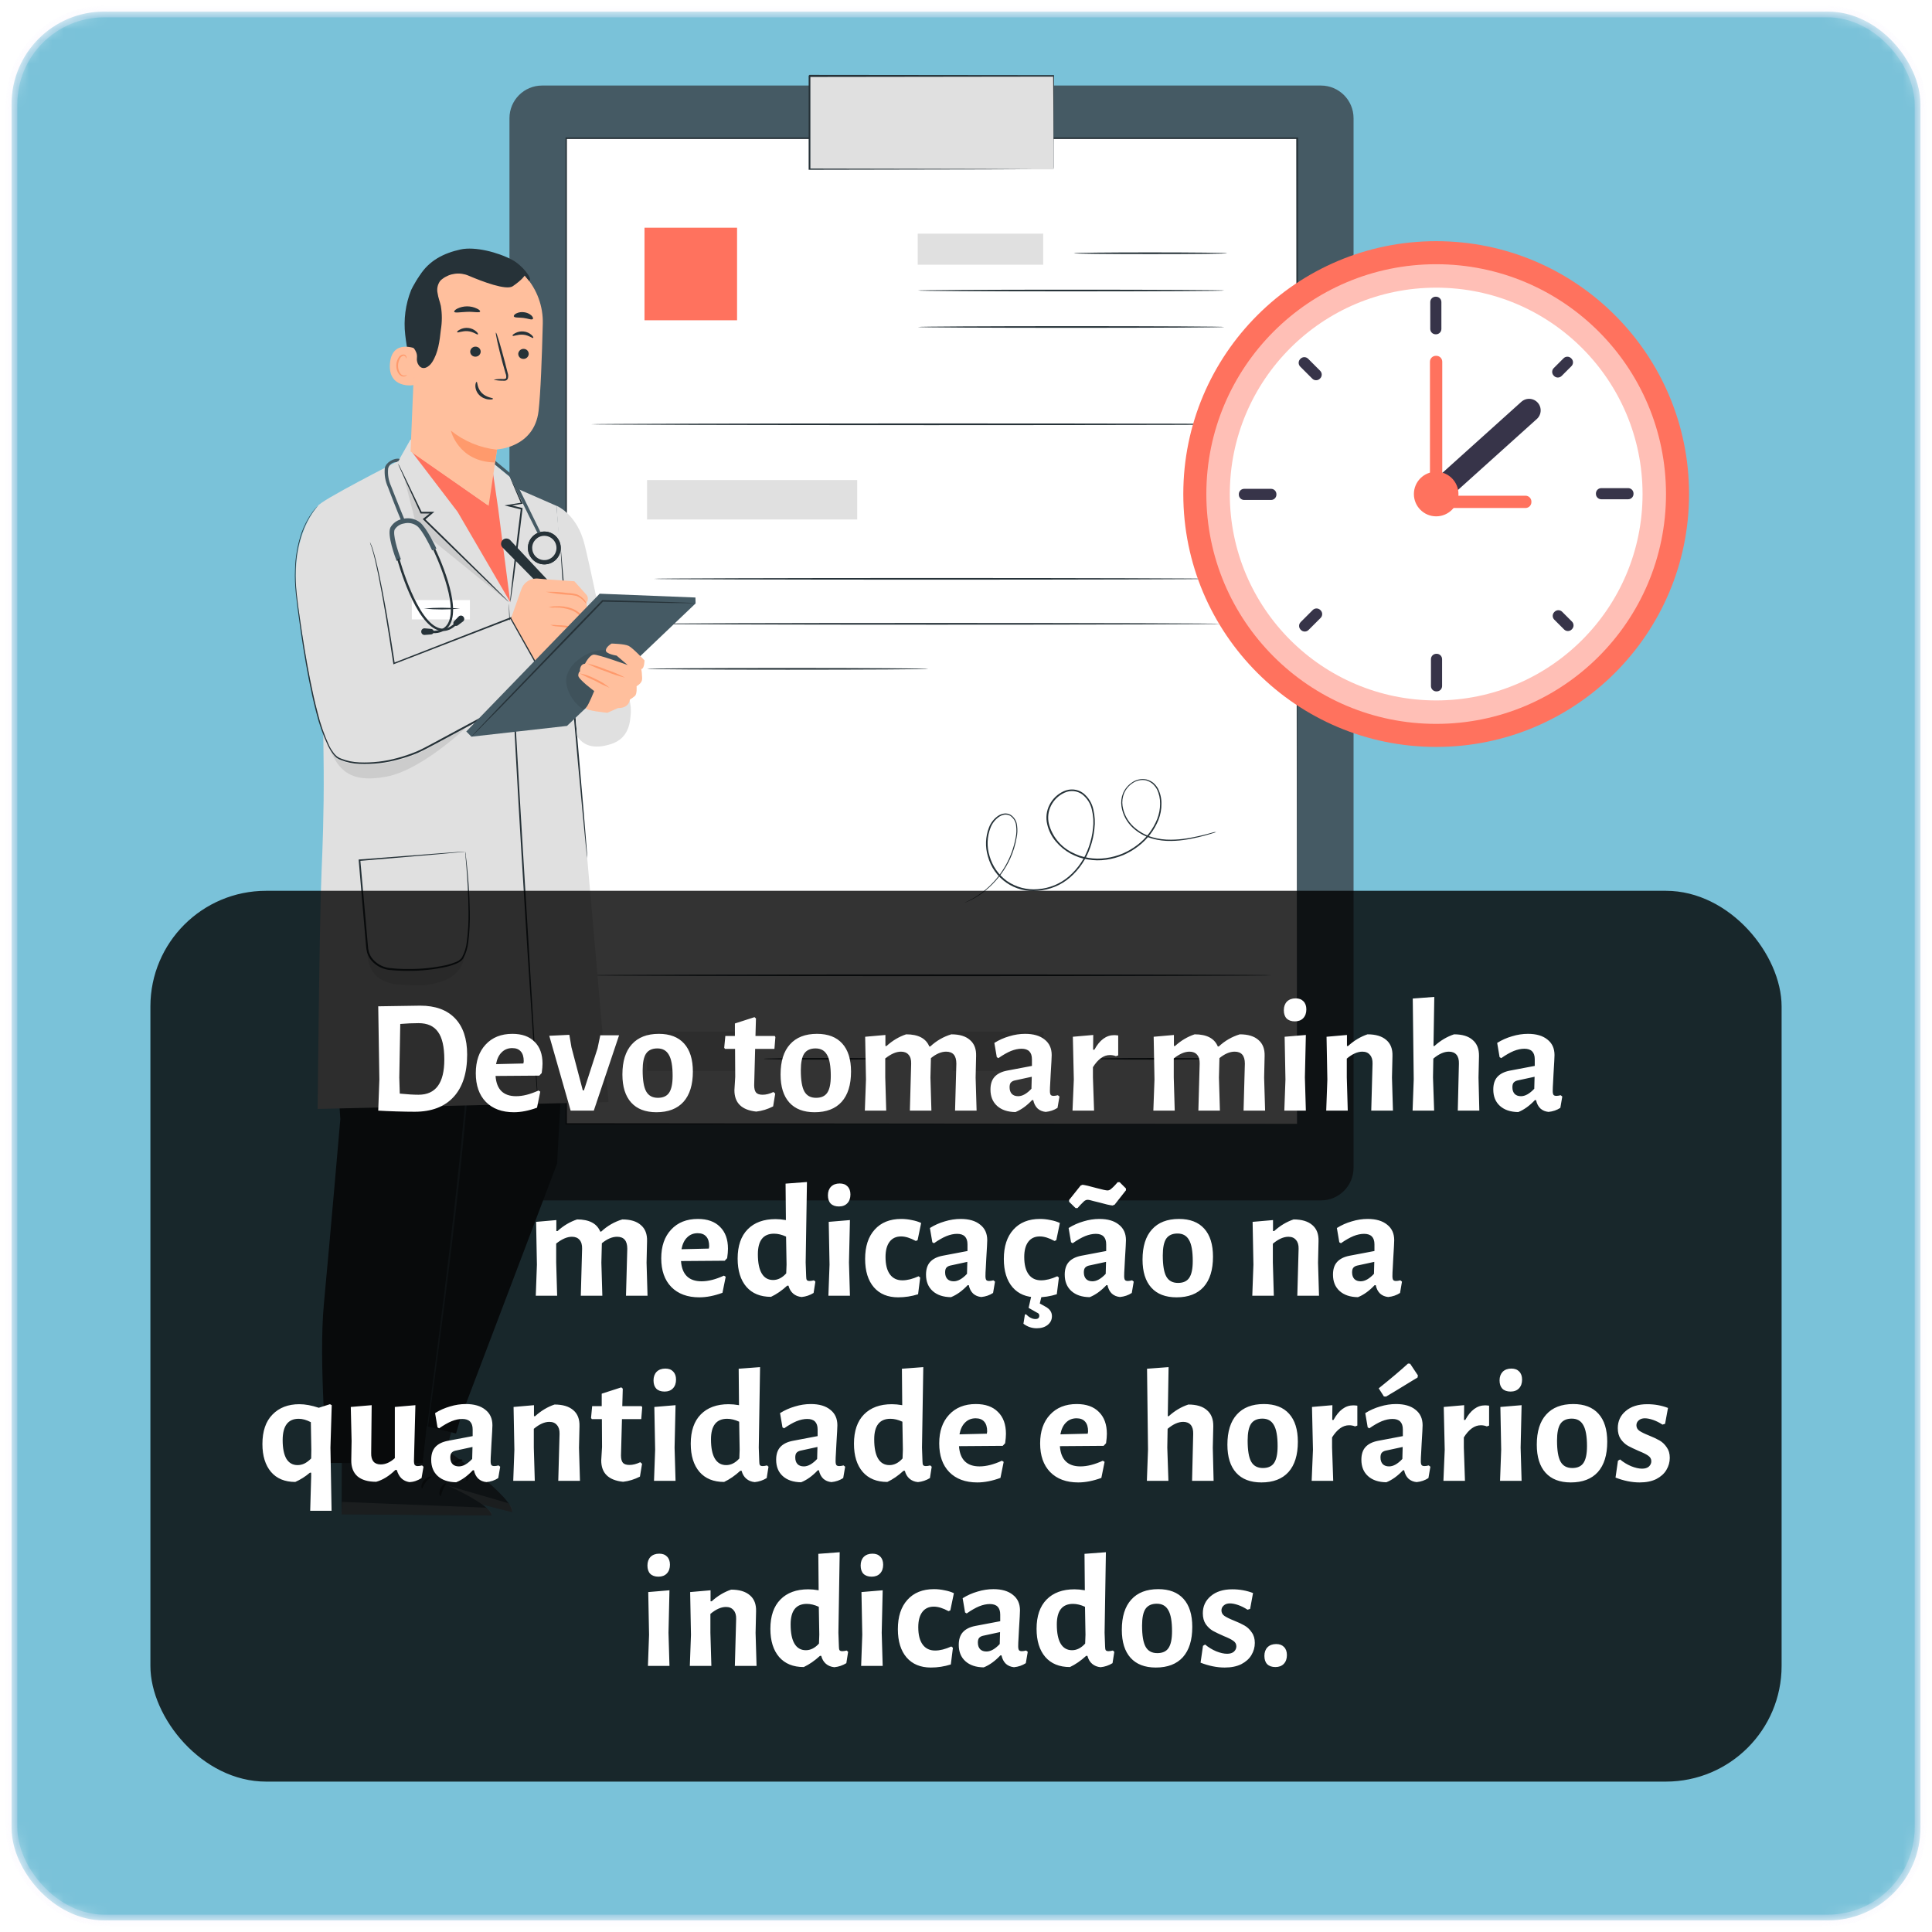 <svg width="167" height="167" viewBox="0 0 167 167" fill="none" xmlns="http://www.w3.org/2000/svg">
<mask id="mask0_206:37117" style="mask-type:alpha" maskUnits="userSpaceOnUse" x="0" y="0" width="167" height="167">
<rect x="1" y="1" width="165" height="165" rx="8" fill="#5988D6" stroke="#EDE6FC" stroke-opacity="0.3"/>
</mask>
<g mask="url(#mask0_206:37117)">
<rect x="1" y="1" width="165" height="165" rx="8" fill="#7AC2D9" stroke="#EDE6FC" stroke-opacity="0.3"/>
<path d="M114.178 7.394H46.859C45.301 7.394 44.038 8.657 44.038 10.215V100.94C44.038 102.498 45.301 103.762 46.859 103.762H114.178C115.737 103.762 117 102.498 117 100.94V10.215C117 8.657 115.737 7.394 114.178 7.394Z" fill="#455A64"/>
<path d="M112.114 11.947H48.924V97.141H112.114V11.947Z" fill="white"/>
<path d="M112.114 97.141C112.114 96.559 112.086 62.39 112.047 11.947L112.114 12.014H48.929L49.002 11.942C49.002 43.717 49.002 73.154 49.002 97.149L48.943 97.09L112.133 97.149L48.943 97.208H48.882V97.149C48.882 73.168 48.882 43.731 48.882 11.956V11.883H48.96H112.145H112.209V11.961C112.142 62.39 112.114 96.559 112.114 97.141Z" fill="#263238"/>
<rect x="55.71" y="19.683" width="8.001" height="8.001" fill="#FF725E"/>
<path d="M90.172 20.197H79.327V22.882H90.172V20.197Z" fill="#E0E0E0"/>
<path d="M106.074 21.89C106.074 21.932 103.107 21.963 99.447 21.963C95.788 21.963 92.823 21.932 92.823 21.89C92.823 21.848 95.788 21.817 99.447 21.817C103.107 21.817 106.074 21.851 106.074 21.89Z" fill="#263238"/>
<path d="M105.839 25.111C105.839 25.15 99.905 25.184 92.589 25.184C85.272 25.184 79.338 25.15 79.338 25.111C79.338 25.072 85.269 25.039 92.589 25.039C99.908 25.039 105.839 25.069 105.839 25.111Z" fill="#263238"/>
<path d="M105.839 28.265C105.839 28.304 99.905 28.338 92.589 28.338C85.272 28.338 79.338 28.304 79.338 28.265C79.338 28.226 85.269 28.193 92.589 28.193C99.908 28.193 105.839 28.223 105.839 28.265Z" fill="#263238"/>
<path d="M109.96 36.674C109.96 36.713 96.776 36.747 80.52 36.747C64.264 36.747 51.083 36.713 51.083 36.674C51.083 36.635 64.261 36.602 80.526 36.602C96.79 36.602 109.96 36.632 109.96 36.674Z" fill="#263238"/>
<path d="M109.96 84.301C109.96 84.34 96.776 84.374 80.52 84.374C64.264 84.374 51.078 84.34 51.078 84.301C51.078 84.262 64.255 84.228 80.52 84.228C96.785 84.228 109.96 84.259 109.96 84.301Z" fill="#263238"/>
<path d="M74.097 41.496H55.93V44.904H74.097V41.496Z" fill="#E0E0E0"/>
<path d="M63.794 89.165H55.93V92.573H63.794V89.165Z" fill="#E0E0E0"/>
<path d="M90.198 89.165H82.333V92.573H90.198V89.165Z" fill="#E0E0E0"/>
<path d="M76.972 91.522C76.972 91.564 74.516 91.595 71.488 91.595C68.46 91.595 66.004 91.564 66.004 91.522C66.004 91.481 68.457 91.45 71.488 91.45C74.519 91.45 76.972 91.483 76.972 91.522Z" fill="#263238"/>
<path d="M105.211 91.522C105.211 91.564 102.755 91.595 99.727 91.595C96.698 91.595 94.24 91.564 94.24 91.522C94.24 91.481 96.695 91.45 99.727 91.45C102.758 91.45 105.211 91.483 105.211 91.522Z" fill="#263238"/>
<path d="M104.56 50.034C104.56 50.073 93.798 50.106 80.534 50.106C67.27 50.106 56.508 50.073 56.508 50.034C56.508 49.995 67.267 49.961 80.534 49.961C93.801 49.961 104.56 49.995 104.56 50.034Z" fill="#263238"/>
<path d="M105.496 53.922C105.496 53.964 94.522 53.995 80.992 53.995C67.463 53.995 56.489 53.964 56.489 53.922C56.489 53.88 67.457 53.85 80.992 53.85C94.528 53.85 105.496 53.883 105.496 53.922Z" fill="#263238"/>
<path d="M80.243 57.814C80.243 57.853 74.799 57.887 68.085 57.887C61.372 57.887 55.927 57.853 55.927 57.814C55.927 57.775 61.37 57.741 68.085 57.741C74.802 57.741 80.243 57.778 80.243 57.814Z" fill="#263238"/>
<path d="M105.132 71.925L104.973 71.978C104.864 72.011 104.694 72.065 104.495 72.123C103.883 72.305 103.259 72.451 102.629 72.559C102.168 72.64 101.701 72.684 101.232 72.69C100.68 72.703 100.128 72.634 99.595 72.486C98.979 72.311 98.412 71.996 97.936 71.567C97.401 71.079 97.049 70.422 96.939 69.707C96.881 69.318 96.929 68.922 97.078 68.558C97.241 68.182 97.51 67.861 97.852 67.634C98.029 67.51 98.228 67.423 98.439 67.378C98.649 67.333 98.867 67.331 99.079 67.371C99.293 67.424 99.494 67.519 99.671 67.651C99.843 67.796 99.988 67.971 100.098 68.167C100.301 68.577 100.403 69.029 100.394 69.486C100.398 69.954 100.312 70.419 100.143 70.855C99.778 71.759 99.177 72.548 98.402 73.14C98.003 73.447 97.568 73.704 97.106 73.906C96.63 74.105 96.131 74.242 95.62 74.314C95.098 74.389 94.567 74.383 94.047 74.294C93.783 74.252 93.522 74.189 93.268 74.107C93.013 74.013 92.765 73.903 92.525 73.777C92.045 73.51 91.618 73.158 91.265 72.738C90.9 72.309 90.644 71.798 90.519 71.249C90.384 70.684 90.454 70.09 90.717 69.573C90.98 69.05 91.415 68.634 91.949 68.394C92.219 68.271 92.517 68.22 92.812 68.246C93.106 68.272 93.388 68.378 93.625 68.553C94.081 68.911 94.395 69.419 94.511 69.986C94.639 70.529 94.67 71.091 94.6 71.645C94.545 72.189 94.425 72.723 94.243 73.238C93.898 74.249 93.292 75.151 92.485 75.853C91.702 76.525 90.722 76.926 89.692 76.995C88.74 77.092 87.785 76.847 86.998 76.304C86.211 75.761 85.642 74.955 85.395 74.031C85.144 73.206 85.177 72.321 85.49 71.517C85.637 71.134 85.891 70.802 86.222 70.559C86.386 70.436 86.578 70.356 86.781 70.324C86.979 70.295 87.182 70.333 87.356 70.433C87.516 70.537 87.649 70.676 87.746 70.84C87.843 71.004 87.901 71.188 87.915 71.377C87.962 71.725 87.948 72.077 87.873 72.419C87.765 73.044 87.578 73.653 87.314 74.23C86.887 75.153 86.282 75.983 85.535 76.674C85.066 77.112 84.537 77.482 83.965 77.772C83.817 77.849 83.665 77.918 83.509 77.979L83.353 78.04L83.504 77.965C83.604 77.915 83.761 77.853 83.951 77.744C84.515 77.444 85.034 77.068 85.496 76.627C86.697 75.5 87.503 74.017 87.795 72.397C87.864 72.064 87.877 71.721 87.831 71.383C87.818 71.209 87.765 71.041 87.677 70.89C87.589 70.74 87.468 70.611 87.323 70.514C87.167 70.429 86.988 70.396 86.811 70.419C86.63 70.452 86.459 70.527 86.311 70.637C85.998 70.869 85.758 71.186 85.619 71.55C85.316 72.333 85.287 73.195 85.537 73.995C85.781 74.858 86.306 75.615 87.029 76.146C87.812 76.69 88.76 76.942 89.709 76.859C90.707 76.788 91.656 76.396 92.413 75.741C93.199 75.055 93.789 74.173 94.123 73.185C94.302 72.68 94.42 72.156 94.475 71.623C94.543 71.086 94.512 70.541 94.385 70.014C94.275 69.479 93.978 69.001 93.547 68.665C93.327 68.506 93.069 68.409 92.8 68.384C92.53 68.359 92.258 68.407 92.013 68.522C91.509 68.75 91.098 69.144 90.851 69.64C90.604 70.126 90.539 70.685 90.667 71.215C90.802 71.733 91.044 72.217 91.377 72.636C91.71 73.055 92.126 73.4 92.6 73.649C92.832 73.77 93.072 73.876 93.318 73.967C93.565 74.047 93.818 74.109 94.075 74.151C94.581 74.236 95.098 74.243 95.606 74.171C96.105 74.102 96.594 73.969 97.059 73.774C97.51 73.578 97.936 73.328 98.327 73.028C99.085 72.45 99.672 71.678 100.028 70.793C100.193 70.372 100.278 69.924 100.277 69.472C100.287 69.036 100.191 68.603 99.998 68.212C99.895 68.03 99.761 67.866 99.604 67.729C99.439 67.598 99.249 67.503 99.045 67.449C98.849 67.412 98.647 67.414 98.451 67.455C98.255 67.496 98.07 67.576 97.905 67.69C97.58 67.904 97.324 68.207 97.168 68.564C97.026 68.91 96.979 69.287 97.031 69.656C97.136 70.351 97.475 70.988 97.992 71.464C98.455 71.886 99.008 72.196 99.609 72.372C100.134 72.521 100.678 72.593 101.224 72.584C101.684 72.581 102.142 72.542 102.596 72.467C103.226 72.365 103.85 72.229 104.465 72.059L104.945 71.928L105.132 71.925Z" fill="#263238"/>
<path d="M91.064 6.575H69.977V14.638H91.064V6.575Z" fill="#E0E0E0"/>
<path d="M91.061 14.635C91.061 14.635 91.061 14.585 91.061 14.49C91.061 14.395 91.061 14.252 91.061 14.071C91.061 13.699 91.061 13.163 91.061 12.47C91.061 11.073 91.061 9.07 91.033 6.575L91.083 6.625L69.977 6.653L70.049 6.581C70.049 9.397 70.049 12.121 70.049 14.64L69.98 14.571L85.065 14.604L89.463 14.624H90.642H90.949H91.055C91.022 14.627 90.99 14.627 90.957 14.624H90.658H89.493L85.113 14.643L69.968 14.674H69.899V14.604C69.899 12.09 69.899 9.36 69.899 6.544L69.971 6.472L91.055 6.494H91.105V6.544C91.105 9.059 91.086 11.07 91.08 12.47C91.08 13.157 91.08 13.691 91.08 14.059C91.08 14.235 91.08 14.372 91.08 14.47C91.078 14.525 91.071 14.581 91.061 14.635Z" fill="#263238"/>
<path d="M40.434 118.741L38.579 125.318C38.579 125.318 44.482 129.458 44.255 130.707L31.684 127.483L34.159 117.113L40.434 118.741Z" fill="#455A64"/>
<path d="M34.827 123.764C34.695 123.771 34.571 123.826 34.478 123.919C34.384 124.012 34.329 124.136 34.321 124.267C34.322 124.399 34.373 124.526 34.464 124.621C34.554 124.717 34.678 124.774 34.81 124.781C34.95 124.774 35.082 124.714 35.18 124.613C35.278 124.513 35.334 124.379 35.338 124.239C35.313 123.974 35.025 123.697 34.779 123.762" fill="#E0E0E0"/>
<g opacity="0.6">
<path opacity="0.6" d="M31.678 127.483L31.958 126.449L43.909 129.927C43.909 129.927 44.409 130.318 44.247 130.707L31.678 127.483Z" fill="white"/>
</g>
<path d="M38.791 125.304C38.774 125.368 38.459 125.318 38.107 125.443C37.755 125.569 37.531 125.79 37.481 125.751C37.431 125.712 37.609 125.371 38.039 125.228C38.47 125.086 38.827 125.251 38.791 125.304Z" fill="#263238"/>
<path d="M39.981 126.203C39.981 126.267 39.702 126.307 39.422 126.519C39.143 126.731 39.02 126.997 38.961 126.98C38.903 126.963 38.947 126.594 39.294 126.337C39.64 126.08 39.995 126.142 39.981 126.203Z" fill="#263238"/>
<path d="M40.336 128.011C40.277 128.011 40.269 127.675 40.509 127.371C40.749 127.066 41.068 127.002 41.085 127.061C41.101 127.12 40.875 127.259 40.682 127.513C40.489 127.768 40.397 128.022 40.336 128.011Z" fill="#263238"/>
<path d="M39.07 123.759C39.031 123.809 38.769 123.65 38.417 123.586C38.065 123.521 37.766 123.563 37.746 123.502C37.727 123.44 38.042 123.281 38.459 123.362C38.875 123.443 39.101 123.708 39.07 123.759Z" fill="#263238"/>
<path d="M36.022 120.289L35.743 127.128C35.743 127.128 42.431 129.732 42.495 131L29.53 130.897L29.558 120.219L36.022 120.289Z" fill="#455A64"/>
<path d="M31.726 126.522C31.601 126.564 31.495 126.65 31.427 126.763C31.359 126.876 31.333 127.009 31.354 127.139C31.385 127.267 31.464 127.378 31.575 127.449C31.686 127.52 31.82 127.545 31.949 127.519C32.083 127.476 32.196 127.386 32.268 127.266C32.339 127.145 32.364 127.003 32.338 126.865C32.293 126.735 32.199 126.627 32.075 126.566C31.952 126.505 31.809 126.495 31.678 126.538" fill="#E0E0E0"/>
<g opacity="0.6">
<path opacity="0.6" d="M29.519 130.897L29.564 129.821L41.979 130.321C41.979 130.321 42.554 130.584 42.484 131L29.519 130.897Z" fill="white"/>
</g>
<path d="M35.941 127.061C35.941 127.125 35.623 127.153 35.31 127.357C34.997 127.561 34.827 127.835 34.771 127.81C34.715 127.784 34.81 127.41 35.193 127.167C35.575 126.924 35.955 127.005 35.941 127.061Z" fill="#263238"/>
<path d="M37.296 127.65C37.31 127.715 37.037 127.821 36.819 128.095C36.601 128.368 36.539 128.653 36.475 128.653C36.411 128.653 36.374 128.282 36.651 127.949C36.928 127.617 37.296 127.589 37.296 127.65Z" fill="#263238"/>
<path d="M38.056 129.324C38 129.324 37.914 129.014 38.079 128.659C38.243 128.304 38.542 128.164 38.568 128.22C38.593 128.276 38.408 128.463 38.288 128.757C38.168 129.05 38.12 129.318 38.056 129.324Z" fill="#263238"/>
<path d="M35.838 125.496C35.813 125.555 35.522 125.463 35.165 125.496C34.807 125.53 34.528 125.633 34.494 125.577C34.461 125.522 34.732 125.298 35.154 125.273C35.575 125.248 35.871 125.446 35.838 125.496Z" fill="#263238"/>
<path d="M28.002 70.235V75.657L29.418 96.73C29.418 96.73 28.538 106.949 27.996 112.721C27.524 117.733 28.295 126.457 28.295 126.457H36.556L39.509 97.356L41.342 79.197L44.529 70.936L28.002 70.235Z" fill="#263238"/>
<path d="M49.737 71.179L48.156 100.574L39.805 122.585L39.422 123.91L34.492 122.689L38.16 70.606L49.737 71.179Z" fill="#263238"/>
<path d="M41.305 79.406C41.308 79.447 41.308 79.488 41.305 79.529C41.305 79.619 41.305 79.736 41.305 79.887C41.305 80.211 41.283 80.675 41.263 81.267C41.233 82.463 41.149 84.195 41.029 86.332C40.78 90.603 40.316 96.504 39.59 102.993C38.864 109.483 38.09 115.347 37.514 119.588C37.235 121.7 36.986 123.412 36.821 124.616C36.738 125.203 36.67 125.661 36.626 125.983C36.603 126.131 36.584 126.248 36.57 126.335C36.565 126.375 36.558 126.415 36.548 126.455C36.544 126.415 36.544 126.375 36.548 126.335C36.548 126.245 36.57 126.128 36.587 125.977C36.626 125.656 36.682 125.198 36.754 124.608C36.908 123.415 37.129 121.7 37.4 119.579C37.958 115.336 38.718 109.475 39.431 102.985C40.143 96.495 40.635 90.603 40.911 86.332C41.045 84.198 41.146 82.468 41.191 81.272C41.221 80.68 41.244 80.219 41.261 79.895C41.261 79.744 41.277 79.616 41.283 79.538C41.285 79.493 41.293 79.449 41.305 79.406Z" fill="#455A64"/>
<path d="M41.833 72.053C41.831 72.137 41.804 72.218 41.757 72.286C41.709 72.355 41.641 72.407 41.564 72.438C41.486 72.468 41.401 72.475 41.319 72.457C41.238 72.44 41.163 72.398 41.105 72.338C41.047 72.279 41.007 72.203 40.992 72.121C40.976 72.039 40.985 71.954 41.018 71.877C41.05 71.8 41.105 71.735 41.174 71.688C41.244 71.642 41.325 71.618 41.409 71.618C41.465 71.618 41.521 71.63 41.573 71.652C41.625 71.675 41.672 71.707 41.711 71.748C41.751 71.788 41.782 71.836 41.803 71.888C41.824 71.941 41.834 71.997 41.833 72.053Z" fill="#455A64"/>
<path d="M49.088 76.16C48.869 76.003 48.673 75.815 48.507 75.601C48.08 75.097 47.73 74.532 47.468 73.925C47.204 73.32 47.029 72.68 46.948 72.025C46.902 71.755 46.895 71.479 46.929 71.207C46.954 71.207 46.971 71.517 47.057 72.009C47.27 73.287 47.797 74.493 48.591 75.518C48.893 75.92 49.105 76.141 49.088 76.16Z" fill="#455A64"/>
<path d="M48.102 43.717C48.102 43.717 49.684 44.334 50.413 46.648C50.921 48.257 53.304 60.236 53.304 60.236L49.983 62.424L48.636 51.221L48.102 43.717Z" fill="#E0E0E0"/>
<path d="M35.48 37.993L34.441 39.837C34.441 39.837 27.496 43.368 27.521 43.717C27.521 43.717 27.907 56.895 27.979 66.564C28.007 70.215 27.873 73.57 27.801 75.182C27.608 79.415 27.457 95.856 27.457 95.856L52.6 95.26L48.099 43.723L44.552 42.169L44.099 41.239L42.47 39.915L35.48 37.993Z" fill="#E0E0E0"/>
<path d="M46.499 95.4C46.502 95.362 46.502 95.324 46.499 95.286C46.499 95.205 46.499 95.096 46.485 94.959C46.468 94.66 46.446 94.235 46.418 93.696C46.351 92.579 46.258 91.006 46.138 89.05C45.901 85.122 45.58 79.708 45.214 73.727C44.848 67.746 44.557 62.331 44.331 58.401C44.227 56.445 44.144 54.861 44.082 53.755C44.051 53.213 44.029 52.791 44.012 52.492C44.012 52.355 43.996 52.246 43.99 52.165C43.994 52.128 43.994 52.091 43.99 52.053C43.987 52.091 43.987 52.128 43.99 52.165C43.99 52.246 43.99 52.355 43.99 52.495C43.99 52.791 44.015 53.216 44.032 53.758C44.071 54.855 44.144 56.445 44.233 58.406C44.42 62.331 44.714 67.751 45.071 73.738C45.429 79.725 45.775 85.136 46.041 89.056C46.175 91.011 46.286 92.593 46.362 93.699C46.404 94.241 46.437 94.663 46.46 94.959L46.488 95.288C46.488 95.326 46.492 95.363 46.499 95.4Z" fill="#263238"/>
<path d="M42.473 39.918L43.06 43.952L44.105 52.053L39.551 44.239L35.598 39.06L42.11 43.625L42.194 39.84" fill="#FF725E"/>
<path d="M34.41 40.083C34.443 40.191 34.485 40.297 34.536 40.398L34.925 41.273L36.338 44.346L36.355 44.385H37.349L37.305 44.256L36.606 44.815L36.542 44.868L36.601 44.927L37.928 46.223L42.185 50.355L43.487 51.593C43.633 51.729 43.767 51.838 43.848 51.925C43.888 51.965 43.932 52.002 43.979 52.034C43.979 52.034 43.945 51.984 43.867 51.903L43.54 51.57L42.272 50.296L38.045 46.134L36.715 44.84V44.949L37.394 44.368L37.548 44.239H36.397L36.458 44.279C35.863 43.038 35.36 41.988 34.994 41.228L34.573 40.37C34.526 40.27 34.472 40.174 34.41 40.083Z" fill="#263238"/>
<path d="M44.099 52.053C44.144 51.889 44.175 51.721 44.191 51.551C44.242 51.201 44.306 50.738 44.384 50.176C44.54 49.014 44.747 47.41 44.965 45.634L45.166 43.98V43.915L45.102 43.899L43.962 43.619V43.753L45.11 43.55H45.186L45.152 43.48C44.845 42.809 44.593 42.253 44.398 41.843C44.314 41.664 44.242 41.516 44.183 41.395C44.161 41.341 44.132 41.291 44.096 41.245C44.107 41.302 44.126 41.357 44.152 41.41L44.337 41.868L45.046 43.527L45.088 43.446L43.94 43.633L43.61 43.686L43.934 43.767L45.074 44.047L45.018 43.966C44.954 44.491 44.884 45.047 44.811 45.62C44.593 47.394 44.404 49.003 44.275 50.168C44.216 50.726 44.166 51.196 44.13 51.548C44.108 51.715 44.098 51.884 44.099 52.053Z" fill="#263238"/>
<path d="M40.218 73.615H40.056L39.57 73.646L37.715 73.783L31.072 74.291H31.005V74.358C31.111 75.607 31.229 76.965 31.351 78.398C31.413 79.113 31.476 79.847 31.541 80.599C31.575 80.976 31.608 81.356 31.639 81.739C31.651 81.936 31.682 82.132 31.731 82.323C31.79 82.522 31.878 82.71 31.994 82.882C32.37 83.389 32.931 83.728 33.556 83.826C34.143 83.898 34.735 83.929 35.327 83.918C36.444 83.921 37.558 83.799 38.648 83.555C38.907 83.492 39.16 83.41 39.406 83.309C39.528 83.258 39.645 83.197 39.758 83.127C39.814 83.09 39.868 83.046 39.917 82.999C39.962 82.95 40.004 82.897 40.042 82.843C40.28 82.404 40.428 81.922 40.478 81.426C40.586 80.554 40.63 79.676 40.61 78.797C40.584 77.188 40.467 75.892 40.383 75.001C40.339 74.554 40.297 74.207 40.266 73.973C40.266 73.861 40.241 73.774 40.23 73.693C40.226 73.663 40.221 73.633 40.213 73.604C40.209 73.635 40.209 73.665 40.213 73.696C40.213 73.766 40.213 73.853 40.235 73.975C40.255 74.221 40.283 74.565 40.322 75.004C40.389 75.9 40.487 77.197 40.498 78.797C40.513 79.67 40.464 80.542 40.35 81.407C40.3 81.883 40.157 82.346 39.928 82.767C39.785 82.964 39.582 83.109 39.35 83.181C39.111 83.279 38.864 83.358 38.612 83.418C37.535 83.653 36.435 83.767 35.332 83.759C34.75 83.767 34.167 83.736 33.589 83.664C33.004 83.576 32.477 83.26 32.125 82.784C32.02 82.629 31.938 82.46 31.882 82.281C31.835 82.098 31.807 81.911 31.798 81.722C31.762 81.34 31.731 80.96 31.698 80.585C31.631 79.834 31.567 79.096 31.502 78.381C31.377 76.948 31.254 75.587 31.145 74.344L31.083 74.417L37.673 73.855L39.54 73.685L40.037 73.637C40.098 73.634 40.158 73.626 40.218 73.615Z" fill="#263238"/>
<g opacity="0.3">
<path opacity="0.3" d="M31.745 82.144C32.455 83.994 34.31 84.1 36.302 83.82C38.176 83.541 39.981 83.153 40.121 82.616C40.07 83.597 39.35 84.348 38.444 84.742C37.526 85.094 36.539 85.232 35.559 85.147C34.533 85.103 33.648 85.147 32.801 84.564C31.955 83.98 31.742 82.988 31.745 82.144Z" fill="black"/>
</g>
<path d="M50.762 74.188C50.755 74.165 50.75 74.142 50.748 74.118L50.723 73.917C50.702 73.731 50.674 73.471 50.639 73.137L50.36 70.265C50.128 67.841 49.82 64.488 49.496 60.786C49.172 57.085 48.893 53.73 48.709 51.288C48.616 50.075 48.547 49.092 48.507 48.41C48.485 48.07 48.477 47.807 48.471 47.626C48.471 47.544 48.471 47.477 48.471 47.422C48.467 47.399 48.467 47.377 48.471 47.355C48.538 48.139 49.005 53.478 49.642 60.764C49.96 64.46 50.251 67.807 50.46 70.246C50.558 71.45 50.639 72.428 50.695 73.121C50.72 73.45 50.739 73.713 50.754 73.903C50.754 73.984 50.754 74.051 50.754 74.107C50.76 74.133 50.763 74.16 50.762 74.188Z" fill="#263238"/>
<path d="M54.408 60.502C54.513 60.89 54.552 61.293 54.522 61.694C54.464 62.303 54.436 63.806 52.807 64.32C51.178 64.835 50.39 64.346 49.888 63.656L49.642 60.664L51.382 59.513L54.408 60.502Z" fill="#E0E0E0"/>
<g opacity="0.3">
<path opacity="0.3" d="M40.797 62.424C40.797 62.424 36.632 66.539 33.396 67.134C30.161 67.729 29.005 66.575 28.144 63.678L40.797 62.424Z" fill="black"/>
</g>
<path d="M27.597 43.614C27.597 43.614 24.948 46.069 25.703 51.875C26.401 57.272 27.658 64.79 29.301 65.662C30.944 66.533 34.533 66.097 37.151 64.614C39.769 63.13 47.354 59.121 47.354 59.121L44.214 53.534L34.098 57.445C34.098 57.445 32.79 48.505 32.005 46.955" fill="#E0E0E0"/>
<path d="M31.974 46.849C31.974 46.849 32.002 46.905 32.053 47.019C32.078 47.075 32.108 47.148 32.142 47.231C32.176 47.315 32.203 47.424 32.243 47.539C32.391 48.003 32.567 48.698 32.762 49.603C33.151 51.411 33.623 54.051 34.12 57.334L34.047 57.289L44.158 53.35L44.214 53.33L44.244 53.383L47.387 58.971L47.423 59.035L47.356 59.071L40.87 62.566L37.688 64.279C37.168 64.558 36.645 64.837 36.106 65.083C35.568 65.306 35.016 65.493 34.452 65.642C33.355 65.949 32.216 66.081 31.078 66.033C30.521 66.013 29.972 65.898 29.454 65.692L29.267 65.608C29.203 65.575 29.141 65.537 29.083 65.494C28.98 65.405 28.886 65.306 28.804 65.198C28.639 64.983 28.496 64.753 28.376 64.51C27.932 63.573 27.584 62.593 27.337 61.586C27.083 60.616 26.879 59.663 26.697 58.739C26.34 56.892 26.074 55.16 25.859 53.576C25.644 51.992 25.44 50.55 25.502 49.274C25.522 48.183 25.711 47.102 26.06 46.069C26.29 45.419 26.612 44.805 27.018 44.248C27.124 44.104 27.24 43.968 27.365 43.84C27.407 43.796 27.453 43.755 27.502 43.717C27.502 43.717 27.457 43.759 27.376 43.848C27.258 43.982 27.147 44.122 27.044 44.267C26.65 44.828 26.337 45.441 26.116 46.089C25.77 47.117 25.581 48.192 25.557 49.276C25.507 50.545 25.708 51.978 25.937 53.562C26.166 55.146 26.437 56.873 26.8 58.716C26.985 59.636 27.186 60.585 27.443 61.552C27.682 62.55 28.02 63.521 28.452 64.452C28.567 64.686 28.706 64.907 28.865 65.114C28.948 65.217 29.041 65.311 29.144 65.393C29.196 65.43 29.25 65.464 29.306 65.494L29.485 65.572C29.988 65.769 30.521 65.879 31.061 65.899C32.184 65.945 33.306 65.814 34.388 65.511C34.944 65.359 35.49 65.172 36.023 64.952C36.556 64.72 37.065 64.435 37.59 64.153L40.772 62.438L47.261 58.945L47.231 59.049C46.141 57.093 45.088 55.23 44.096 53.461L44.183 53.492L34.061 57.403L33.997 57.426V57.359C33.511 54.076 33.058 51.436 32.687 49.626C32.502 48.721 32.335 48.022 32.195 47.558C32.162 47.444 32.131 47.34 32.103 47.251L32.022 47.036C31.994 46.91 31.974 46.849 31.974 46.849Z" fill="#263238"/>
<path d="M35.598 53.542H40.618V51.872H35.598V53.542Z" fill="white"/>
<path d="M36.634 52.607C37.676 52.51 38.724 52.51 39.766 52.607C38.724 52.703 37.676 52.703 36.634 52.607Z" fill="#263238"/>
<g opacity="0.3">
<path opacity="0.3" d="M43.848 51.944L36.461 45.952L36.637 45.427H35.992L34.927 41.276L36.461 44.29L37.352 44.248L36.707 44.84L43.848 51.944Z" fill="black"/>
</g>
<path d="M34.721 45.111L35 44.999C35 44.999 34.394 43.541 33.801 42.01C33.586 41.54 33.5 41.022 33.55 40.507C33.583 40.346 33.672 40.201 33.801 40.099C33.931 39.996 34.092 39.943 34.257 39.948L34.452 39.845L34.553 39.666C34.036 39.554 33.343 39.987 33.262 40.465C33.206 41.033 33.303 41.606 33.542 42.125C34.112 43.65 34.715 45.097 34.721 45.111Z" fill="#455A64"/>
<path d="M34.285 48.486L34.656 48.341C34.352 47.558 33.936 46.167 34.114 45.776C34.202 45.636 34.319 45.517 34.457 45.427C34.595 45.336 34.75 45.276 34.913 45.251C35.113 45.197 35.322 45.191 35.524 45.232C35.726 45.273 35.916 45.361 36.078 45.488C36.503 45.849 37.145 47.117 37.358 47.578L37.721 47.41C37.688 47.34 36.916 45.675 36.324 45.175C36.115 45.008 35.87 44.891 35.608 44.836C35.346 44.78 35.075 44.786 34.816 44.854C34.592 44.891 34.38 44.978 34.194 45.107C34.009 45.237 33.855 45.406 33.743 45.603C33.452 46.268 34.145 48.12 34.285 48.486Z" fill="#455A64"/>
<path d="M38.297 54.543C38.755 54.543 39.207 54.3 39.64 53.811L39.489 53.677C39.014 54.216 38.526 54.428 38.037 54.314C36.05 53.847 34.539 48.33 34.522 48.274L34.33 48.324C34.394 48.556 35.888 54.015 37.989 54.509C38.09 54.531 38.193 54.542 38.297 54.543Z" fill="#263238"/>
<path d="M39.258 54.04C39.299 54.079 39.352 54.103 39.409 54.106C39.466 54.11 39.522 54.093 39.568 54.059L39.998 53.738C40.03 53.718 40.058 53.691 40.079 53.66C40.101 53.629 40.116 53.594 40.123 53.557C40.131 53.52 40.131 53.482 40.123 53.445C40.116 53.407 40.101 53.372 40.079 53.341C40.056 53.304 40.024 53.273 39.986 53.25C39.949 53.227 39.906 53.214 39.862 53.21C39.819 53.207 39.775 53.214 39.734 53.231C39.694 53.248 39.658 53.274 39.629 53.308L39.241 53.71C39.202 53.757 39.181 53.817 39.185 53.878C39.188 53.939 39.214 53.997 39.258 54.04Z" fill="#263238"/>
<path d="M37.453 54.724C37.711 54.744 37.97 54.699 38.207 54.594C38.443 54.489 38.65 54.326 38.808 54.121C40.029 52.405 37.727 47.651 37.629 47.45L37.45 47.539C37.472 47.586 39.8 52.389 38.646 54.003C38.347 54.425 37.808 54.593 37.076 54.501L37.05 54.699C37.184 54.715 37.318 54.724 37.453 54.724Z" fill="#263238"/>
<path d="M37.489 54.618C37.485 54.675 37.461 54.728 37.421 54.768C37.381 54.809 37.328 54.834 37.271 54.839L36.735 54.881C36.698 54.887 36.66 54.885 36.623 54.876C36.587 54.867 36.553 54.85 36.523 54.828C36.492 54.805 36.467 54.776 36.449 54.744C36.43 54.711 36.418 54.675 36.414 54.638C36.407 54.595 36.409 54.552 36.422 54.511C36.434 54.47 36.456 54.433 36.485 54.401C36.514 54.37 36.55 54.346 36.59 54.331C36.63 54.315 36.673 54.309 36.715 54.313L37.274 54.361C37.336 54.367 37.394 54.398 37.434 54.446C37.474 54.494 37.494 54.556 37.489 54.618Z" fill="#263238"/>
<path d="M47.052 48.785C47.836 48.785 48.471 48.15 48.471 47.366C48.471 46.582 47.836 45.947 47.052 45.947C46.268 45.947 45.633 46.582 45.633 47.366C45.633 48.15 46.268 48.785 47.052 48.785Z" fill="#263238"/>
<path d="M47.052 48.785C47.836 48.785 48.471 48.15 48.471 47.366C48.471 46.582 47.836 45.947 47.052 45.947C46.268 45.947 45.633 46.582 45.633 47.366C45.633 48.15 46.268 48.785 47.052 48.785Z" fill="#263238"/>
<path d="M46.002 47.366C46.002 47.574 46.063 47.777 46.179 47.95C46.294 48.122 46.459 48.257 46.651 48.336C46.843 48.416 47.054 48.436 47.258 48.396C47.462 48.355 47.649 48.255 47.796 48.107C47.942 47.96 48.042 47.773 48.083 47.569C48.123 47.365 48.102 47.154 48.022 46.962C47.942 46.77 47.807 46.606 47.633 46.491C47.46 46.376 47.257 46.315 47.049 46.315C46.911 46.315 46.775 46.342 46.648 46.395C46.52 46.448 46.405 46.525 46.307 46.623C46.21 46.721 46.133 46.836 46.08 46.964C46.028 47.091 46.001 47.228 46.002 47.366Z" fill="#E0E0E0"/>
<path d="M44.038 41.181C44.172 41.376 45.655 44.505 46.465 46.083L46.703 45.963C46.583 45.729 44.426 41.278 44.258 41.032L42.702 39.745L42.646 40.041L44.038 41.181Z" fill="#455A64"/>
<path d="M43.443 47.329C44.471 48.355 47.074 51.025 47.074 51.025L47.773 50.603L44.105 46.692C44.03 46.613 43.93 46.563 43.822 46.55C43.714 46.538 43.605 46.565 43.515 46.625C43.459 46.663 43.412 46.713 43.377 46.77C43.343 46.828 43.321 46.893 43.314 46.96C43.307 47.028 43.315 47.095 43.337 47.159C43.359 47.223 43.395 47.281 43.443 47.329Z" fill="#263238"/>
<path d="M44.183 53.417L45.057 50.956C45.145 50.688 45.313 50.454 45.539 50.284C45.764 50.115 46.036 50.019 46.317 50.008H46.449C46.974 50.067 49.647 50.243 49.647 50.243L50.684 51.403C50.767 51.5 50.813 51.625 50.813 51.753C50.813 51.882 50.767 52.006 50.684 52.104L50.98 54.196L50.393 54.593L50.449 56.057C50.449 56.057 49.927 56.406 49.695 56.289L49.463 56.171L49.128 55.822L48.139 57.219L46.773 58.01L44.183 53.417Z" fill="#FFBF9D"/>
<path d="M50.698 52.218C50.581 52.076 50.456 51.941 50.323 51.813C50.175 51.685 50.006 51.583 49.823 51.511C49.586 51.455 49.343 51.423 49.1 51.414C48.458 51.378 47.82 51.292 47.192 51.157C47.834 51.141 48.477 51.177 49.114 51.263C49.37 51.273 49.624 51.312 49.871 51.38C50.067 51.463 50.245 51.583 50.396 51.732C50.547 51.856 50.654 52.027 50.698 52.218Z" fill="#FF9A6C"/>
<path d="M50.639 54.146C50.58 53.962 50.508 53.783 50.424 53.609C50.185 53.214 49.822 52.909 49.39 52.743C48.952 52.585 48.489 52.508 48.024 52.514C47.827 52.526 47.63 52.52 47.435 52.495C47.624 52.432 47.822 52.402 48.021 52.405C48.505 52.368 48.99 52.435 49.446 52.601C49.91 52.777 50.291 53.118 50.519 53.559C50.624 53.736 50.666 53.942 50.639 54.146Z" fill="#FF9A6C"/>
<path d="M50.376 55.939C50.279 55.764 50.231 55.565 50.237 55.364C50.225 55.158 50.181 54.955 50.105 54.763C50.053 54.654 49.975 54.558 49.878 54.486C49.78 54.413 49.667 54.365 49.547 54.347C49.086 54.249 48.619 54.181 48.15 54.146C47.95 54.137 47.754 54.092 47.572 54.012C47.768 54.007 47.965 54.017 48.161 54.04C48.639 54.044 49.116 54.097 49.583 54.199C49.724 54.234 49.856 54.296 49.974 54.381C50.092 54.462 50.185 54.574 50.245 54.705C50.321 54.912 50.358 55.132 50.354 55.353C50.343 55.719 50.393 55.934 50.376 55.939Z" fill="#FF9A6C"/>
<path d="M51.835 51.319L40.305 63.228L40.747 63.678L49.01 62.748L60.126 52.16L60.112 51.648L51.835 51.319Z" fill="#455A64"/>
<g opacity="0.3">
<path opacity="0.3" d="M53.994 56.873C53.723 56.625 53.403 56.437 53.054 56.32C52.706 56.204 52.337 56.162 51.972 56.197C51.237 56.271 50.541 56.562 49.974 57.035C49.493 57.385 49.144 57.885 48.98 58.456C48.745 59.457 49.569 60.856 50.477 61.342C51.628 60.418 52.748 59.001 53.899 58.077C54.087 57.956 54.227 57.776 54.299 57.565C54.308 57.434 54.285 57.302 54.232 57.181C54.179 57.061 54.097 56.955 53.994 56.873Z" fill="black"/>
</g>
<path d="M60.079 52.134C60.029 52.142 59.978 52.142 59.928 52.134H59.487L57.836 52.118L52.086 52.006L52.139 51.984L49.251 54.984L43.261 61.155C42.495 61.932 41.864 62.552 41.431 63.01L40.928 63.51C40.872 63.571 40.812 63.627 40.747 63.678C40.796 63.611 40.85 63.547 40.909 63.488L41.389 62.971L43.183 61.08L49.142 54.883C50.161 53.827 51.142 52.816 52.036 51.894L52.058 51.872H52.089L57.836 52.037L59.489 52.098L59.928 52.118C59.979 52.12 60.029 52.125 60.079 52.134Z" fill="#263238"/>
<path d="M52.863 55.629C52.863 55.629 53.98 55.649 54.343 55.831C54.707 56.012 55.71 57.082 55.71 57.082C55.71 57.082 55.71 57.808 55.43 57.836C55.465 57.999 55.485 58.164 55.489 58.331C55.52 58.739 55.575 58.971 55.025 59.32C55.025 59.32 55.081 59.987 54.88 60.158C54.741 60.273 54.596 60.38 54.444 60.476C54.444 60.476 54.41 61.214 53.424 61.203L52.502 61.611C52.502 61.611 50.446 61.418 50.661 61.178C50.877 60.937 51.363 59.733 51.363 59.733C51.363 59.733 49.966 58.705 49.985 58.387C50.005 58.068 50.131 58.038 50.131 58.038C50.131 58.038 50.072 57.428 50.566 57.37C50.566 57.37 50.944 56.613 51.321 56.585C51.698 56.557 54.257 57.484 54.257 57.484L53.299 56.671C53.299 56.671 52.338 56.526 52.368 56.208C52.399 55.889 52.863 55.629 52.863 55.629Z" fill="#FFBF9D"/>
<path d="M52.692 59.454C52.248 59.268 51.814 59.059 51.393 58.825C50.95 58.639 50.516 58.43 50.094 58.2C50.572 58.29 51.033 58.455 51.46 58.688C51.908 58.879 52.323 59.137 52.692 59.454Z" fill="#FF9A6C"/>
<path d="M54.022 58.568C53.449 58.436 52.888 58.254 52.346 58.026C51.789 57.846 51.248 57.617 50.731 57.342C51.304 57.474 51.865 57.655 52.407 57.884C52.965 58.064 53.505 58.293 54.022 58.568Z" fill="#FF9A6C"/>
<path d="M35.827 32.825C35.448 31.559 35.181 30.262 35.028 28.95C34.873 27.632 35.049 26.296 35.542 25.064C35.62 24.879 36.279 23.653 36.478 23.684C36.617 23.706 36.198 24.86 36.257 24.985C36.844 26.23 37.039 27.623 36.816 28.98C36.629 30.294 36.298 31.584 35.827 32.825Z" fill="#263238"/>
<path d="M35.955 27.788C36.017 24.477 37.998 21.753 41.305 21.907L41.61 21.94C43.091 22.094 44.46 22.8 45.444 23.918C46.427 25.036 46.954 26.483 46.918 27.972C46.845 30.841 46.73 34.009 46.552 35.534C46.18 38.691 42.968 38.848 42.968 38.848L42.238 43.717L35.489 39.029L35.955 27.788Z" fill="#FFBF9D"/>
<path d="M42.959 38.873C41.5 38.715 40.116 38.142 38.972 37.222C38.972 37.222 39.604 39.923 42.786 39.974L42.959 38.873Z" fill="#FF9A6C"/>
<path d="M45.703 30.615C45.691 30.732 45.634 30.841 45.544 30.917C45.454 30.993 45.337 31.031 45.219 31.023C45.161 31.021 45.105 31.008 45.052 30.984C44.999 30.961 44.952 30.927 44.912 30.884C44.873 30.842 44.843 30.792 44.823 30.737C44.803 30.683 44.794 30.625 44.797 30.567C44.809 30.45 44.867 30.341 44.957 30.265C45.047 30.188 45.163 30.149 45.281 30.157C45.339 30.158 45.396 30.172 45.449 30.196C45.501 30.22 45.549 30.254 45.588 30.297C45.627 30.34 45.658 30.39 45.677 30.444C45.697 30.499 45.706 30.557 45.703 30.615Z" fill="#263238"/>
<path d="M46.094 29.212C46.032 29.265 45.717 28.975 45.23 28.933C44.744 28.891 44.364 29.089 44.317 29.025C44.269 28.961 44.362 28.894 44.529 28.799C44.755 28.675 45.014 28.624 45.27 28.654C45.522 28.679 45.76 28.785 45.948 28.955C46.085 29.075 46.124 29.187 46.094 29.212Z" fill="#263238"/>
<path d="M41.551 30.419C41.54 30.537 41.483 30.646 41.393 30.723C41.303 30.799 41.186 30.838 41.068 30.83C41.01 30.828 40.953 30.815 40.9 30.792C40.847 30.768 40.799 30.734 40.76 30.691C40.72 30.649 40.69 30.599 40.67 30.545C40.65 30.49 40.641 30.432 40.643 30.375C40.655 30.257 40.711 30.148 40.802 30.071C40.892 29.994 41.008 29.956 41.127 29.964C41.184 29.966 41.241 29.979 41.294 30.003C41.347 30.027 41.394 30.061 41.434 30.103C41.473 30.145 41.504 30.195 41.524 30.249C41.544 30.304 41.553 30.361 41.551 30.419Z" fill="#263238"/>
<path d="M41.305 28.908C41.244 28.958 40.928 28.67 40.442 28.628C39.956 28.587 39.576 28.785 39.529 28.721C39.481 28.656 39.573 28.589 39.741 28.494C39.967 28.37 40.225 28.319 40.481 28.349C40.733 28.375 40.971 28.479 41.16 28.648C41.305 28.771 41.347 28.883 41.305 28.908Z" fill="#263238"/>
<path d="M42.666 32.822C42.931 32.769 43.201 32.749 43.47 32.763C43.596 32.763 43.716 32.763 43.75 32.668C43.773 32.541 43.758 32.409 43.705 32.291L43.426 31.308C43.057 29.911 42.806 28.765 42.867 28.751C42.928 28.737 43.266 29.869 43.635 31.266C43.722 31.609 43.806 31.939 43.887 32.252C43.943 32.412 43.943 32.586 43.887 32.746C43.864 32.788 43.832 32.824 43.793 32.851C43.754 32.879 43.71 32.897 43.663 32.906C43.592 32.915 43.519 32.915 43.448 32.906C43.185 32.91 42.922 32.882 42.666 32.822Z" fill="#263238"/>
<path d="M41.202 33.006C41.28 33.006 41.227 33.537 41.638 33.959C42.048 34.381 42.616 34.383 42.613 34.456C42.61 34.529 42.479 34.545 42.238 34.526C41.93 34.498 41.641 34.362 41.423 34.143C41.212 33.931 41.093 33.645 41.09 33.347C41.093 33.123 41.166 33.001 41.202 33.006Z" fill="#263238"/>
<path d="M41.498 26.933C41.437 27.061 40.959 26.933 40.381 26.955C39.802 26.977 39.327 27.07 39.263 26.955C39.235 26.896 39.33 26.779 39.529 26.676C39.794 26.547 40.085 26.481 40.379 26.481C40.674 26.481 40.965 26.547 41.23 26.676C41.431 26.768 41.526 26.874 41.498 26.933Z" fill="#263238"/>
<path d="M46.055 27.575C45.96 27.679 45.636 27.528 45.233 27.48C44.831 27.433 44.484 27.48 44.417 27.352C44.389 27.293 44.454 27.187 44.613 27.098C44.826 26.992 45.065 26.954 45.3 26.989C45.535 27.014 45.757 27.112 45.934 27.268C46.071 27.408 46.108 27.525 46.055 27.575Z" fill="#263238"/>
<path d="M35.967 30.154C35.913 30.126 33.863 29.282 33.704 31.45C33.544 33.618 35.754 33.33 35.763 33.269C35.771 33.207 35.967 30.154 35.967 30.154Z" fill="#FFBF9D"/>
<path d="M35.159 32.397C35.159 32.397 35.12 32.422 35.056 32.447C34.964 32.477 34.864 32.471 34.776 32.431C34.556 32.33 34.388 31.953 34.408 31.562C34.416 31.375 34.465 31.193 34.553 31.028C34.576 30.96 34.617 30.899 34.67 30.85C34.723 30.801 34.788 30.766 34.858 30.749C34.902 30.74 34.948 30.747 34.987 30.769C35.027 30.791 35.057 30.827 35.073 30.869C35.098 30.93 35.073 30.972 35.092 30.978C35.112 30.983 35.14 30.944 35.129 30.855C35.122 30.8 35.095 30.749 35.053 30.712C35.025 30.688 34.993 30.669 34.958 30.657C34.923 30.645 34.886 30.64 34.849 30.643C34.759 30.653 34.673 30.687 34.599 30.741C34.526 30.795 34.468 30.867 34.43 30.95C34.324 31.131 34.264 31.335 34.254 31.545C34.237 31.981 34.43 32.406 34.737 32.52C34.794 32.541 34.855 32.549 34.915 32.544C34.976 32.538 35.034 32.52 35.087 32.489C35.159 32.45 35.159 32.403 35.159 32.397Z" fill="#FF9A6C"/>
<path d="M45.736 24.287C46.099 24.117 45.119 22.913 44.281 22.466C43.015 21.79 41.048 21.298 39.825 21.56C38.352 21.879 37.103 22.521 36.291 23.795C35.505 25.092 35.078 26.574 35.053 28.089C35.005 28.549 35.082 29.013 35.274 29.433C35.553 29.933 36.112 30.271 36.039 30.93C36.023 31.049 36.031 31.171 36.062 31.287C36.093 31.403 36.147 31.512 36.221 31.607C36.592 32.056 37.103 31.69 37.352 31.308C37.883 30.489 38 29.478 38.106 28.514C38.22 27.828 38.22 27.129 38.106 26.444C38.025 26.075 37.875 25.723 37.827 25.352C37.784 25.167 37.782 24.976 37.821 24.79C37.859 24.605 37.938 24.43 38.051 24.279C38.107 24.216 38.17 24.16 38.238 24.111C38.557 23.866 38.936 23.711 39.335 23.662C39.735 23.613 40.14 23.672 40.509 23.832C41.705 24.34 43.747 25.12 44.32 24.742C45.141 24.184 45.353 23.818 45.353 23.818L45.736 24.287Z" fill="#263238"/>
<path d="M124.141 64.564C136.213 64.564 146 54.777 146 42.705C146 30.633 136.213 20.846 124.141 20.846C112.069 20.846 102.283 30.633 102.283 42.705C102.283 54.777 112.069 64.564 124.141 64.564Z" fill="#FF725E"/>
<path opacity="0.55" d="M124.141 62.571C135.113 62.571 144.007 53.677 144.007 42.705C144.007 31.733 135.113 22.839 124.141 22.839C113.169 22.839 104.275 31.733 104.275 42.705C104.275 53.677 113.169 62.571 124.141 62.571Z" fill="white"/>
<path d="M124.141 60.544C133.993 60.544 141.98 52.557 141.98 42.705C141.98 32.853 133.993 24.866 124.141 24.866C114.289 24.866 106.303 32.853 106.303 42.705C106.303 52.557 114.289 60.544 124.141 60.544Z" fill="white"/>
<path d="M124.129 25.647H124.094C123.837 25.647 123.63 25.855 123.63 26.111V28.432C123.63 28.689 123.837 28.896 124.094 28.896H124.129C124.385 28.896 124.592 28.689 124.592 28.432V26.111C124.592 25.855 124.385 25.647 124.129 25.647Z" fill="#373449"/>
<path d="M124.189 56.514H124.154C123.898 56.514 123.69 56.721 123.69 56.978V59.299C123.69 59.556 123.898 59.763 124.154 59.763H124.189C124.445 59.763 124.653 59.556 124.653 59.299V56.978C124.653 56.721 124.445 56.514 124.189 56.514Z" fill="#373449"/>
<path d="M141.199 42.692V42.657C141.199 42.401 140.992 42.194 140.736 42.194H138.414C138.158 42.194 137.95 42.401 137.95 42.657V42.692C137.95 42.949 138.158 43.156 138.414 43.156H140.736C140.992 43.156 141.199 42.949 141.199 42.692Z" fill="#373449"/>
<path d="M110.332 42.753V42.718C110.332 42.462 110.125 42.254 109.869 42.254H107.547C107.291 42.254 107.083 42.462 107.083 42.718V42.753C107.083 43.009 107.291 43.217 107.547 43.217H109.869C110.125 43.217 110.332 43.009 110.332 42.753Z" fill="#373449"/>
<path d="M135.833 30.994L135.809 30.969C135.628 30.788 135.334 30.788 135.153 30.969L134.304 31.817C134.123 31.998 134.123 32.292 134.304 32.473L134.329 32.498C134.51 32.679 134.804 32.679 134.985 32.498L135.833 31.65C136.014 31.469 136.014 31.175 135.833 30.994Z" fill="#373449"/>
<path d="M114.153 52.755L114.128 52.731C113.947 52.549 113.654 52.549 113.472 52.73L112.429 53.773C112.247 53.954 112.247 54.248 112.428 54.429L112.453 54.454C112.634 54.635 112.928 54.635 113.109 54.454L114.153 53.411C114.334 53.23 114.334 52.937 114.153 52.755Z" fill="#373449"/>
<path d="M135.855 54.411L135.879 54.386C136.061 54.205 136.061 53.911 135.88 53.73L135.032 52.882C134.851 52.7 134.557 52.7 134.376 52.881L134.351 52.906C134.17 53.087 134.17 53.381 134.351 53.562L135.199 54.41C135.38 54.592 135.673 54.592 135.855 54.411Z" fill="#373449"/>
<path d="M114.089 32.733L114.114 32.708C114.295 32.527 114.295 32.233 114.114 32.052L113.071 31.008C112.89 30.827 112.597 30.827 112.416 31.008L112.391 31.033C112.21 31.214 112.21 31.507 112.391 31.689L113.434 32.732C113.615 32.913 113.908 32.913 114.089 32.733Z" fill="#373449"/>
<path d="M124.155 30.756H124.115C123.832 30.756 123.603 30.985 123.603 31.267V42.47C123.603 42.752 123.832 42.981 124.115 42.981H124.155C124.438 42.981 124.667 42.752 124.667 42.47V31.267C124.667 30.985 124.438 30.756 124.155 30.756Z" fill="#FF725E"/>
<path d="M132.373 43.4V43.359C132.373 43.077 132.144 42.848 131.862 42.848H124.115C123.832 42.848 123.603 43.077 123.603 43.359V43.4C123.603 43.682 123.832 43.911 124.115 43.911H131.862C132.144 43.911 132.373 43.682 132.373 43.4Z" fill="#FF725E"/>
<path d="M132.174 35.473L124.201 42.649" stroke="#373449" stroke-width="2" stroke-miterlimit="10" stroke-linecap="round"/>
<path d="M124.141 44.632C125.205 44.632 126.068 43.769 126.068 42.705C126.068 41.641 125.205 40.778 124.141 40.778C123.077 40.778 122.215 41.641 122.215 42.705C122.215 43.769 123.077 44.632 124.141 44.632Z" fill="#FF725E"/>
</g>
<g filter="url(#filter0_b_206:37117)">
<rect x="13" y="77" width="141" height="77" rx="10" fill="black" fill-opacity="0.8"/>
</g>
<path d="M36.32 86.928C37.626 86.928 38.63 87.292 39.33 88.02C40.03 88.748 40.38 89.793 40.38 91.156C40.38 92.752 39.988 93.975 39.204 94.824C38.42 95.673 37.3 96.098 35.844 96.098C35.405 96.098 34.878 96.089 34.262 96.07C33.655 96.051 33.132 96.028 32.694 96L32.792 93.312L32.694 86.984L36.32 86.928ZM36.18 94.628C37.664 94.628 38.406 93.615 38.406 91.59C38.406 90.489 38.224 89.691 37.86 89.196C37.505 88.692 36.945 88.44 36.18 88.44C35.685 88.44 35.158 88.463 34.598 88.51L34.514 93.144L34.556 94.53C35.209 94.595 35.75 94.628 36.18 94.628ZM46.615 92.976L42.835 93.004C42.919 94.171 43.511 94.754 44.613 94.754C45.191 94.754 45.835 94.591 46.545 94.264L46.699 94.362L46.419 95.748C45.709 96.009 45.042 96.14 44.417 96.14C43.39 96.14 42.583 95.841 41.995 95.244C41.416 94.647 41.127 93.821 41.127 92.766C41.127 91.721 41.411 90.895 41.981 90.288C42.55 89.672 43.32 89.364 44.291 89.364C45.121 89.364 45.761 89.593 46.209 90.05C46.666 90.498 46.895 91.128 46.895 91.94C46.895 92.155 46.871 92.425 46.825 92.752L46.615 92.976ZM45.271 91.73C45.271 91.357 45.187 91.077 45.019 90.89C44.851 90.694 44.603 90.596 44.277 90.596C43.913 90.596 43.609 90.717 43.367 90.96C43.124 91.193 42.961 91.534 42.877 91.982L45.243 91.926L45.271 91.73ZM49.396 90.526L50.376 94.25H50.474L51.65 90.624L51.888 89.49H53.512L51.328 96H49.326L47.478 89.532L49.214 89.448L49.396 90.526ZM56.95 89.364C57.903 89.364 58.63 89.644 59.135 90.204C59.639 90.764 59.891 91.571 59.891 92.626C59.891 93.765 59.62 94.637 59.078 95.244C58.537 95.841 57.758 96.14 56.74 96.14C55.788 96.14 55.06 95.86 54.556 95.3C54.053 94.74 53.8 93.933 53.8 92.878C53.8 91.739 54.071 90.871 54.612 90.274C55.154 89.667 55.933 89.364 56.95 89.364ZM56.825 90.624C56.377 90.624 56.05 90.773 55.844 91.072C55.648 91.371 55.55 91.851 55.55 92.514C55.55 93.373 55.653 93.984 55.858 94.348C56.064 94.712 56.4 94.894 56.867 94.894C57.315 94.894 57.636 94.749 57.833 94.46C58.038 94.161 58.141 93.676 58.141 93.004C58.141 92.155 58.033 91.548 57.819 91.184C57.613 90.811 57.282 90.624 56.825 90.624ZM65.918 94.628C66.216 94.628 66.529 94.549 66.856 94.39L67.01 94.53L66.828 95.636C66.352 95.879 65.866 96.028 65.372 96.084C64.112 95.953 63.482 95.337 63.482 94.236L63.552 93.074L63.538 90.666H62.67L62.6 90.568L62.698 89.546H63.524V88.468L65.218 87.922L65.344 88.034L65.302 89.546H66.968L67.024 89.644L66.94 90.666H65.274L65.19 93.802C65.19 94.101 65.246 94.315 65.358 94.446C65.47 94.567 65.656 94.628 65.918 94.628ZM70.622 89.364C71.574 89.364 72.302 89.644 72.806 90.204C73.31 90.764 73.562 91.571 73.562 92.626C73.562 93.765 73.292 94.637 72.75 95.244C72.209 95.841 71.43 96.14 70.412 96.14C69.46 96.14 68.732 95.86 68.228 95.3C67.724 94.74 67.472 93.933 67.472 92.878C67.472 91.739 67.743 90.871 68.284 90.274C68.826 89.667 69.605 89.364 70.622 89.364ZM70.496 90.624C70.048 90.624 69.722 90.773 69.516 91.072C69.32 91.371 69.222 91.851 69.222 92.514C69.222 93.373 69.325 93.984 69.53 94.348C69.736 94.712 70.072 94.894 70.538 94.894C70.986 94.894 71.308 94.749 71.504 94.46C71.71 94.161 71.812 93.676 71.812 93.004C71.812 92.155 71.705 91.548 71.49 91.184C71.285 90.811 70.954 90.624 70.496 90.624ZM82.554 96L82.666 91.94C82.666 91.249 82.372 90.904 81.784 90.904C81.364 90.904 80.926 91.091 80.468 91.464L80.426 93.144L80.51 96H78.648L78.76 91.94C78.77 91.604 78.695 91.347 78.536 91.17C78.387 90.993 78.168 90.904 77.878 90.904C77.468 90.904 77.015 91.1 76.52 91.492V93.13L76.604 96H74.756L74.854 93.312L74.784 89.616L76.534 89.462V90.414H76.632C77.146 89.947 77.71 89.611 78.326 89.406C79.372 89.406 80.039 89.756 80.328 90.456H80.412C80.944 89.961 81.551 89.611 82.232 89.406C82.942 89.406 83.478 89.569 83.842 89.896C84.216 90.213 84.393 90.675 84.374 91.282L84.332 93.144L84.416 96H82.554ZM88.611 89.364C89.33 89.364 89.89 89.527 90.291 89.854C90.702 90.171 90.907 90.619 90.907 91.198C90.907 91.366 90.879 91.898 90.823 92.794C90.814 93.055 90.8 93.326 90.781 93.606C90.763 93.877 90.753 94.11 90.753 94.306C90.753 94.465 90.777 94.577 90.823 94.642C90.87 94.698 90.954 94.726 91.075 94.726C91.169 94.726 91.29 94.707 91.439 94.67L91.579 94.782L91.411 95.762C91.113 95.958 90.772 96.075 90.389 96.112C90.109 96.084 89.876 95.986 89.689 95.818C89.503 95.641 89.377 95.398 89.311 95.09H89.213C88.747 95.585 88.266 95.93 87.771 96.126C87.099 96.117 86.572 95.939 86.189 95.594C85.807 95.249 85.615 94.777 85.615 94.18C85.615 93.713 85.732 93.349 85.965 93.088C86.208 92.817 86.572 92.635 87.057 92.542L89.199 92.136V91.562C89.199 90.955 88.901 90.652 88.303 90.652C88.014 90.652 87.706 90.717 87.379 90.848C87.062 90.979 86.703 91.184 86.301 91.464L86.161 91.38L85.951 90.148C86.353 89.896 86.782 89.705 87.239 89.574C87.697 89.434 88.154 89.364 88.611 89.364ZM87.701 93.396C87.552 93.433 87.44 93.499 87.365 93.592C87.3 93.676 87.267 93.807 87.267 93.984C87.267 94.227 87.333 94.418 87.463 94.558C87.594 94.689 87.776 94.754 88.009 94.754C88.373 94.754 88.756 94.539 89.157 94.11L89.185 93.074L87.701 93.396ZM96.305 89.476C96.389 89.476 96.506 89.485 96.656 89.504V91.226L96.46 91.296C96.301 91.231 96.128 91.198 95.942 91.198C95.4 91.198 94.91 91.548 94.472 92.248V93.13L94.57 96H92.707L92.82 93.312L92.736 89.616L94.499 89.462L94.486 90.736H94.597C95.055 89.896 95.624 89.476 96.305 89.476ZM107.492 96L107.604 91.94C107.604 91.249 107.31 90.904 106.722 90.904C106.302 90.904 105.863 91.091 105.406 91.464L105.364 93.144L105.448 96H103.586L103.698 91.94C103.707 91.604 103.633 91.347 103.474 91.17C103.325 90.993 103.105 90.904 102.816 90.904C102.405 90.904 101.953 91.1 101.458 91.492V93.13L101.542 96H99.694L99.792 93.312L99.722 89.616L101.472 89.462V90.414H101.57C102.083 89.947 102.648 89.611 103.264 89.406C104.309 89.406 104.977 89.756 105.266 90.456H105.35C105.882 89.961 106.489 89.611 107.17 89.406C107.879 89.406 108.416 89.569 108.78 89.896C109.153 90.213 109.331 90.675 109.312 91.282L109.27 93.144L109.354 96H107.492ZM111.113 93.312L111.043 89.616L112.877 89.462L112.793 93.13L112.877 96H111.015L111.113 93.312ZM111.995 86.298C112.284 86.298 112.508 86.382 112.667 86.55C112.835 86.718 112.919 86.951 112.919 87.25C112.919 87.567 112.83 87.819 112.653 88.006C112.475 88.193 112.233 88.286 111.925 88.286C111.617 88.286 111.379 88.202 111.211 88.034C111.052 87.866 110.973 87.628 110.973 87.32C110.973 87.012 111.061 86.765 111.239 86.578C111.425 86.391 111.677 86.298 111.995 86.298ZM118.641 91.94C118.651 91.613 118.576 91.361 118.417 91.184C118.268 90.997 118.049 90.904 117.759 90.904C117.339 90.904 116.891 91.105 116.415 91.506V93.13L116.499 96H114.637L114.735 93.312L114.665 89.616L116.429 89.462V90.414H116.527C117.041 89.947 117.601 89.611 118.207 89.406C118.917 89.406 119.458 89.569 119.831 89.896C120.205 90.213 120.382 90.675 120.363 91.282L120.321 93.144L120.405 96H118.529L118.641 91.94ZM126.107 91.94C126.117 91.604 126.047 91.347 125.897 91.17C125.748 90.993 125.529 90.904 125.239 90.904C124.819 90.904 124.371 91.105 123.895 91.506L123.867 93.13L123.965 96H122.103L122.201 93.298L122.117 86.312L123.979 86.172L123.909 90.414H123.993C124.507 89.947 125.071 89.611 125.687 89.406C126.397 89.406 126.933 89.569 127.297 89.896C127.671 90.213 127.853 90.675 127.843 91.282L127.801 93.144L127.871 96H126.009L126.107 91.94ZM132.074 89.364C132.793 89.364 133.353 89.527 133.754 89.854C134.165 90.171 134.37 90.619 134.37 91.198C134.37 91.366 134.342 91.898 134.286 92.794C134.277 93.055 134.263 93.326 134.244 93.606C134.226 93.877 134.216 94.11 134.216 94.306C134.216 94.465 134.24 94.577 134.286 94.642C134.333 94.698 134.417 94.726 134.538 94.726C134.632 94.726 134.753 94.707 134.902 94.67L135.042 94.782L134.874 95.762C134.576 95.958 134.235 96.075 133.852 96.112C133.572 96.084 133.339 95.986 133.152 95.818C132.966 95.641 132.84 95.398 132.774 95.09H132.676C132.21 95.585 131.729 95.93 131.234 96.126C130.562 96.117 130.035 95.939 129.652 95.594C129.27 95.249 129.078 94.777 129.078 94.18C129.078 93.713 129.195 93.349 129.428 93.088C129.671 92.817 130.035 92.635 130.52 92.542L132.662 92.136V91.562C132.662 90.955 132.364 90.652 131.766 90.652C131.477 90.652 131.169 90.717 130.842 90.848C130.525 90.979 130.166 91.184 129.764 91.464L129.624 91.38L129.414 90.148C129.816 89.896 130.245 89.705 130.702 89.574C131.16 89.434 131.617 89.364 132.074 89.364ZM131.164 93.396C131.015 93.433 130.903 93.499 130.828 93.592C130.763 93.676 130.73 93.807 130.73 93.984C130.73 94.227 130.796 94.418 130.926 94.558C131.057 94.689 131.239 94.754 131.472 94.754C131.836 94.754 132.219 94.539 132.62 94.11L132.648 93.074L131.164 93.396ZM54.11 112L54.222 107.94C54.222 107.249 53.928 106.904 53.34 106.904C52.92 106.904 52.481 107.091 52.024 107.464L51.982 109.144L52.066 112H50.204L50.316 107.94C50.325 107.604 50.251 107.347 50.092 107.17C49.943 106.993 49.723 106.904 49.434 106.904C49.023 106.904 48.571 107.1 48.076 107.492V109.13L48.16 112H46.312L46.41 109.312L46.34 105.616L48.09 105.462V106.414H48.188C48.701 105.947 49.266 105.611 49.882 105.406C50.927 105.406 51.595 105.756 51.884 106.456H51.968C52.5 105.961 53.107 105.611 53.788 105.406C54.497 105.406 55.034 105.569 55.398 105.896C55.771 106.213 55.949 106.675 55.93 107.282L55.888 109.144L55.972 112H54.11ZM62.645 108.976L58.865 109.004C58.949 110.171 59.542 110.754 60.643 110.754C61.222 110.754 61.866 110.591 62.575 110.264L62.729 110.362L62.449 111.748C61.74 112.009 61.072 112.14 60.447 112.14C59.42 112.14 58.613 111.841 58.025 111.244C57.446 110.647 57.157 109.821 57.157 108.766C57.157 107.721 57.442 106.895 58.011 106.288C58.58 105.672 59.35 105.364 60.321 105.364C61.152 105.364 61.791 105.593 62.239 106.05C62.696 106.498 62.925 107.128 62.925 107.94C62.925 108.155 62.902 108.425 62.855 108.752L62.645 108.976ZM61.301 107.73C61.301 107.357 61.217 107.077 61.049 106.89C60.881 106.694 60.634 106.596 60.307 106.596C59.943 106.596 59.64 106.717 59.397 106.96C59.154 107.193 58.991 107.534 58.907 107.982L61.273 107.926L61.301 107.73ZM69.641 109.13L69.683 110.306C69.683 110.465 69.701 110.577 69.739 110.642C69.785 110.698 69.865 110.726 69.977 110.726C70.079 110.726 70.205 110.707 70.355 110.67L70.481 110.782L70.326 111.762C70.009 111.958 69.664 112.075 69.29 112.112C69.001 112.084 68.758 111.986 68.562 111.818C68.367 111.65 68.231 111.421 68.156 111.132H68.044C67.587 111.552 67.121 111.874 66.644 112.098C65.73 112.098 65.02 111.809 64.516 111.23C64.013 110.642 63.761 109.83 63.761 108.794C63.761 107.693 64.05 106.848 64.629 106.26C65.207 105.672 66.01 105.378 67.037 105.378C67.307 105.378 67.606 105.406 67.933 105.462L67.904 102.312L69.752 102.172L69.641 109.13ZM66.91 106.638C65.977 106.638 65.51 107.231 65.51 108.416C65.51 109.153 65.623 109.709 65.847 110.082C66.07 110.455 66.397 110.642 66.826 110.642C67.237 110.642 67.615 110.451 67.96 110.068L67.989 109.298L67.947 106.89C67.582 106.722 67.237 106.638 66.91 106.638ZM71.704 109.312L71.634 105.616L73.468 105.462L73.384 109.13L73.468 112H71.606L71.704 109.312ZM72.586 102.298C72.875 102.298 73.099 102.382 73.258 102.55C73.426 102.718 73.51 102.951 73.51 103.25C73.51 103.567 73.421 103.819 73.244 104.006C73.066 104.193 72.824 104.286 72.516 104.286C72.208 104.286 71.97 104.202 71.802 104.034C71.643 103.866 71.564 103.628 71.564 103.32C71.564 103.012 71.652 102.765 71.83 102.578C72.016 102.391 72.268 102.298 72.586 102.298ZM77.902 105.364C78.21 105.364 78.513 105.397 78.812 105.462C79.12 105.518 79.391 105.602 79.624 105.714L79.316 107.198L79.162 107.268C78.686 107.007 78.261 106.876 77.888 106.876C77.459 106.876 77.127 107.03 76.894 107.338C76.661 107.646 76.544 108.085 76.544 108.654C76.544 109.307 76.67 109.807 76.922 110.152C77.174 110.497 77.533 110.67 78 110.67C78.42 110.67 78.887 110.553 79.4 110.32L79.54 110.432L79.358 111.874C78.798 112.051 78.224 112.14 77.636 112.14C76.74 112.14 76.04 111.851 75.536 111.272C75.032 110.684 74.78 109.867 74.78 108.822C74.78 107.739 75.055 106.895 75.606 106.288C76.157 105.672 76.922 105.364 77.902 105.364ZM83.04 105.364C83.759 105.364 84.319 105.527 84.72 105.854C85.131 106.171 85.336 106.619 85.336 107.198C85.336 107.366 85.308 107.898 85.252 108.794C85.243 109.055 85.229 109.326 85.21 109.606C85.191 109.877 85.182 110.11 85.182 110.306C85.182 110.465 85.205 110.577 85.252 110.642C85.299 110.698 85.383 110.726 85.504 110.726C85.597 110.726 85.719 110.707 85.868 110.67L86.008 110.782L85.84 111.762C85.541 111.958 85.201 112.075 84.818 112.112C84.538 112.084 84.305 111.986 84.118 111.818C83.931 111.641 83.805 111.398 83.74 111.09H83.642C83.175 111.585 82.695 111.93 82.2 112.126C81.528 112.117 81.001 111.939 80.618 111.594C80.235 111.249 80.044 110.777 80.044 110.18C80.044 109.713 80.161 109.349 80.394 109.088C80.637 108.817 81.001 108.635 81.486 108.542L83.628 108.136V107.562C83.628 106.955 83.329 106.652 82.732 106.652C82.443 106.652 82.135 106.717 81.808 106.848C81.491 106.979 81.131 107.184 80.73 107.464L80.59 107.38L80.38 106.148C80.781 105.896 81.211 105.705 81.668 105.574C82.125 105.434 82.583 105.364 83.04 105.364ZM82.13 109.396C81.981 109.433 81.869 109.499 81.794 109.592C81.729 109.676 81.696 109.807 81.696 109.984C81.696 110.227 81.761 110.418 81.892 110.558C82.023 110.689 82.205 110.754 82.438 110.754C82.802 110.754 83.185 110.539 83.586 110.11L83.614 109.074L82.13 109.396ZM89.892 105.364C90.2 105.364 90.504 105.397 90.802 105.462C91.11 105.518 91.381 105.602 91.614 105.714L91.306 107.198L91.152 107.268C90.676 107.007 90.252 106.876 89.878 106.876C89.449 106.876 89.118 107.03 88.884 107.338C88.651 107.646 88.534 108.085 88.534 108.654C88.534 109.307 88.66 109.807 88.912 110.152C89.164 110.497 89.524 110.67 89.99 110.67C90.41 110.67 90.877 110.553 91.39 110.32L91.53 110.432L91.348 111.874C90.788 112.051 90.214 112.14 89.626 112.14C88.73 112.14 88.03 111.851 87.526 111.272C87.022 110.684 86.77 109.867 86.77 108.822C86.77 107.739 87.046 106.895 87.596 106.288C88.147 105.672 88.912 105.364 89.892 105.364ZM89.878 112.672L90.354 112.938C90.56 113.05 90.704 113.171 90.788 113.302C90.882 113.442 90.928 113.596 90.928 113.764C90.928 114.072 90.807 114.324 90.564 114.52C90.322 114.716 90.004 114.814 89.612 114.814C89.192 114.814 88.81 114.683 88.464 114.422L88.59 113.638L88.674 113.596C88.954 113.876 89.23 114.016 89.5 114.016C89.724 114.016 89.836 113.918 89.836 113.722C89.836 113.657 89.818 113.601 89.78 113.554C89.743 113.517 89.682 113.479 89.598 113.442L88.912 113.05L89.234 111.636H90.13L89.878 112.672ZM95.03 105.364C95.749 105.364 96.309 105.527 96.71 105.854C97.121 106.171 97.326 106.619 97.326 107.198C97.326 107.366 97.298 107.898 97.242 108.794C97.233 109.055 97.219 109.326 97.2 109.606C97.182 109.877 97.172 110.11 97.172 110.306C97.172 110.465 97.196 110.577 97.242 110.642C97.289 110.698 97.373 110.726 97.494 110.726C97.588 110.726 97.709 110.707 97.858 110.67L97.998 110.782L97.83 111.762C97.532 111.958 97.191 112.075 96.808 112.112C96.528 112.084 96.295 111.986 96.108 111.818C95.922 111.641 95.796 111.398 95.73 111.09H95.632C95.166 111.585 94.685 111.93 94.19 112.126C93.518 112.117 92.991 111.939 92.608 111.594C92.226 111.249 92.034 110.777 92.034 110.18C92.034 109.713 92.151 109.349 92.384 109.088C92.627 108.817 92.991 108.635 93.476 108.542L95.618 108.136V107.562C95.618 106.955 95.32 106.652 94.722 106.652C94.433 106.652 94.125 106.717 93.798 106.848C93.481 106.979 93.122 107.184 92.72 107.464L92.58 107.38L92.37 106.148C92.772 105.896 93.201 105.705 93.658 105.574C94.116 105.434 94.573 105.364 95.03 105.364ZM94.12 109.396C93.971 109.433 93.859 109.499 93.784 109.592C93.719 109.676 93.686 109.807 93.686 109.984C93.686 110.227 93.752 110.418 93.882 110.558C94.013 110.689 94.195 110.754 94.428 110.754C94.792 110.754 95.175 110.539 95.576 110.11L95.604 109.074L94.12 109.396ZM97.326 102.732V102.886L96.346 104.132L96.164 104.202C95.912 104.174 95.525 104.085 95.002 103.936C94.956 103.927 94.802 103.889 94.54 103.824C94.288 103.749 94.111 103.712 94.008 103.712C93.906 103.712 93.803 103.754 93.7 103.838C93.607 103.922 93.504 104.025 93.392 104.146C93.28 104.267 93.196 104.361 93.14 104.426H92.972L92.412 103.88V103.726L93.406 102.48L93.574 102.41C93.798 102.438 94.195 102.531 94.764 102.69C95.287 102.83 95.609 102.9 95.73 102.9C95.842 102.9 95.95 102.853 96.052 102.76C96.164 102.667 96.276 102.559 96.388 102.438C96.5 102.317 96.575 102.233 96.612 102.186H96.78L97.326 102.732ZM101.91 105.364C102.862 105.364 103.59 105.644 104.094 106.204C104.598 106.764 104.85 107.571 104.85 108.626C104.85 109.765 104.58 110.637 104.038 111.244C103.497 111.841 102.718 112.14 101.7 112.14C100.748 112.14 100.02 111.86 99.516 111.3C99.013 110.74 98.76 109.933 98.76 108.878C98.76 107.739 99.031 106.871 99.573 106.274C100.114 105.667 100.893 105.364 101.91 105.364ZM101.784 106.624C101.336 106.624 101.01 106.773 100.804 107.072C100.608 107.371 100.51 107.851 100.51 108.514C100.51 109.373 100.613 109.984 100.818 110.348C101.024 110.712 101.36 110.894 101.826 110.894C102.274 110.894 102.596 110.749 102.792 110.46C102.998 110.161 103.1 109.676 103.1 109.004C103.1 108.155 102.993 107.548 102.778 107.184C102.573 106.811 102.242 106.624 101.784 106.624ZM112.25 107.94C112.259 107.613 112.184 107.361 112.026 107.184C111.876 106.997 111.657 106.904 111.368 106.904C110.948 106.904 110.5 107.105 110.024 107.506V109.13L110.108 112H108.246L108.344 109.312L108.274 105.616L110.038 105.462V106.414H110.136C110.649 105.947 111.209 105.611 111.816 105.406C112.525 105.406 113.066 105.569 113.44 105.896C113.813 106.213 113.99 106.675 113.972 107.282L113.93 109.144L114.014 112H112.138L112.25 107.94ZM118.218 105.364C118.936 105.364 119.496 105.527 119.898 105.854C120.308 106.171 120.514 106.619 120.514 107.198C120.514 107.366 120.486 107.898 120.43 108.794C120.42 109.055 120.406 109.326 120.388 109.606C120.369 109.877 120.36 110.11 120.36 110.306C120.36 110.465 120.383 110.577 120.43 110.642C120.476 110.698 120.56 110.726 120.682 110.726C120.775 110.726 120.896 110.707 121.046 110.67L121.186 110.782L121.018 111.762C120.719 111.958 120.378 112.075 119.996 112.112C119.716 112.084 119.482 111.986 119.296 111.818C119.109 111.641 118.983 111.398 118.918 111.09H118.82C118.353 111.585 117.872 111.93 117.378 112.126C116.706 112.117 116.178 111.939 115.796 111.594C115.413 111.249 115.222 110.777 115.222 110.18C115.222 109.713 115.338 109.349 115.572 109.088C115.814 108.817 116.178 108.635 116.664 108.542L118.806 108.136V107.562C118.806 106.955 118.507 106.652 117.91 106.652C117.62 106.652 117.312 106.717 116.986 106.848C116.668 106.979 116.309 107.184 115.908 107.464L115.768 107.38L115.558 106.148C115.959 105.896 116.388 105.705 116.846 105.574C117.303 105.434 117.76 105.364 118.218 105.364ZM117.308 109.396C117.158 109.433 117.046 109.499 116.972 109.592C116.906 109.676 116.874 109.807 116.874 109.984C116.874 110.227 116.939 110.418 117.07 110.558C117.2 110.689 117.382 110.754 117.616 110.754C117.98 110.754 118.362 110.539 118.764 110.11L118.792 109.074L117.308 109.396ZM28.521 121.378L28.675 121.462L28.563 125.13L28.661 130.59H26.813L26.897 127.65V127.3H26.785C26.403 127.627 25.983 127.893 25.525 128.098C24.62 128.098 23.92 127.809 23.425 127.23C22.931 126.642 22.683 125.839 22.683 124.822C22.683 123.711 22.973 122.862 23.551 122.274C24.13 121.677 24.905 121.378 25.875 121.378C26.379 121.378 26.939 121.481 27.555 121.686L28.521 121.378ZM25.819 122.638C24.895 122.638 24.433 123.254 24.433 124.486C24.433 125.186 24.541 125.723 24.755 126.096C24.979 126.46 25.301 126.642 25.721 126.642C25.917 126.642 26.109 126.6 26.295 126.516C26.491 126.423 26.692 126.273 26.897 126.068L26.911 125.326L26.869 122.932C26.496 122.736 26.146 122.638 25.819 122.638ZM36.607 126.782L36.439 127.762C36.094 127.986 35.739 128.103 35.375 128.112C35.104 128.065 34.88 127.958 34.703 127.79C34.526 127.622 34.39 127.379 34.297 127.062H34.171C33.639 127.585 33.088 127.925 32.519 128.084C31.81 128.084 31.268 127.925 30.895 127.608C30.531 127.281 30.354 126.815 30.363 126.208L30.391 124.556L30.321 121.616L32.127 121.462L32.085 125.592C32.076 125.919 32.141 126.166 32.281 126.334C32.421 126.502 32.631 126.586 32.911 126.586C33.322 126.586 33.728 126.404 34.129 126.04V121.616L35.907 121.462L35.781 126.306C35.781 126.455 35.804 126.563 35.851 126.628C35.907 126.693 35.991 126.726 36.103 126.726C36.206 126.726 36.332 126.707 36.481 126.67L36.607 126.782ZM40.268 121.364C40.986 121.364 41.546 121.527 41.948 121.854C42.358 122.171 42.564 122.619 42.564 123.198C42.564 123.366 42.536 123.898 42.48 124.794C42.47 125.055 42.456 125.326 42.438 125.606C42.419 125.877 42.41 126.11 42.41 126.306C42.41 126.465 42.433 126.577 42.48 126.642C42.526 126.698 42.61 126.726 42.732 126.726C42.825 126.726 42.946 126.707 43.096 126.67L43.236 126.782L43.068 127.762C42.769 127.958 42.428 128.075 42.046 128.112C41.766 128.084 41.532 127.986 41.346 127.818C41.159 127.641 41.033 127.398 40.968 127.09H40.87C40.403 127.585 39.922 127.93 39.428 128.126C38.756 128.117 38.228 127.939 37.846 127.594C37.463 127.249 37.272 126.777 37.272 126.18C37.272 125.713 37.388 125.349 37.622 125.088C37.864 124.817 38.228 124.635 38.714 124.542L40.856 124.136V123.562C40.856 122.955 40.557 122.652 39.96 122.652C39.67 122.652 39.362 122.717 39.036 122.848C38.718 122.979 38.359 123.184 37.958 123.464L37.818 123.38L37.608 122.148C38.009 121.896 38.438 121.705 38.896 121.574C39.353 121.434 39.81 121.364 40.268 121.364ZM39.358 125.396C39.208 125.433 39.096 125.499 39.022 125.592C38.956 125.676 38.924 125.807 38.924 125.984C38.924 126.227 38.989 126.418 39.12 126.558C39.25 126.689 39.432 126.754 39.666 126.754C40.03 126.754 40.412 126.539 40.814 126.11L40.842 125.074L39.358 125.396ZM48.368 123.94C48.377 123.613 48.302 123.361 48.144 123.184C47.994 122.997 47.775 122.904 47.486 122.904C47.066 122.904 46.618 123.105 46.142 123.506V125.13L46.226 128H44.364L44.462 125.312L44.392 121.616L46.156 121.462V122.414H46.254C46.767 121.947 47.327 121.611 47.934 121.406C48.643 121.406 49.184 121.569 49.558 121.896C49.931 122.213 50.108 122.675 50.09 123.282L50.048 125.144L50.132 128H48.256L48.368 123.94ZM54.406 126.628C54.705 126.628 55.017 126.549 55.344 126.39L55.498 126.53L55.316 127.636C54.84 127.879 54.355 128.028 53.86 128.084C52.6 127.953 51.97 127.337 51.97 126.236L52.04 125.074L52.026 122.666H51.158L51.088 122.568L51.186 121.546H52.012V120.468L53.706 119.922L53.832 120.034L53.79 121.546H55.456L55.512 121.644L55.428 122.666H53.762L53.678 125.802C53.678 126.101 53.734 126.315 53.846 126.446C53.958 126.567 54.145 126.628 54.406 126.628ZM56.63 125.312L56.56 121.616L58.394 121.462L58.31 125.13L58.394 128H56.532L56.63 125.312ZM57.512 118.298C57.802 118.298 58.026 118.382 58.184 118.55C58.352 118.718 58.436 118.951 58.436 119.25C58.436 119.567 58.348 119.819 58.17 120.006C57.993 120.193 57.75 120.286 57.442 120.286C57.134 120.286 56.896 120.202 56.728 120.034C56.57 119.866 56.49 119.628 56.49 119.32C56.49 119.012 56.579 118.765 56.756 118.578C56.943 118.391 57.195 118.298 57.512 118.298ZM65.587 125.13L65.629 126.306C65.629 126.465 65.647 126.577 65.685 126.642C65.731 126.698 65.811 126.726 65.923 126.726C66.025 126.726 66.151 126.707 66.301 126.67L66.427 126.782L66.273 127.762C65.955 127.958 65.61 128.075 65.237 128.112C64.947 128.084 64.705 127.986 64.509 127.818C64.313 127.65 64.177 127.421 64.103 127.132H63.991C63.533 127.552 63.067 127.874 62.591 128.098C61.676 128.098 60.967 127.809 60.463 127.23C59.959 126.642 59.707 125.83 59.707 124.794C59.707 123.693 59.996 122.848 60.575 122.26C61.153 121.672 61.956 121.378 62.983 121.378C63.253 121.378 63.552 121.406 63.879 121.462L63.851 118.312L65.699 118.172L65.587 125.13ZM62.857 122.638C61.923 122.638 61.457 123.231 61.457 124.416C61.457 125.153 61.569 125.709 61.793 126.082C62.017 126.455 62.343 126.642 62.773 126.642C63.183 126.642 63.561 126.451 63.907 126.068L63.935 125.298L63.893 122.89C63.529 122.722 63.183 122.638 62.857 122.638ZM70.086 121.364C70.805 121.364 71.365 121.527 71.766 121.854C72.177 122.171 72.382 122.619 72.382 123.198C72.382 123.366 72.354 123.898 72.298 124.794C72.289 125.055 72.275 125.326 72.256 125.606C72.237 125.877 72.228 126.11 72.228 126.306C72.228 126.465 72.251 126.577 72.298 126.642C72.345 126.698 72.429 126.726 72.55 126.726C72.643 126.726 72.765 126.707 72.914 126.67L73.054 126.782L72.886 127.762C72.587 127.958 72.247 128.075 71.864 128.112C71.584 128.084 71.351 127.986 71.164 127.818C70.977 127.641 70.851 127.398 70.786 127.09H70.688C70.221 127.585 69.741 127.93 69.246 128.126C68.574 128.117 68.047 127.939 67.664 127.594C67.281 127.249 67.09 126.777 67.09 126.18C67.09 125.713 67.207 125.349 67.44 125.088C67.683 124.817 68.047 124.635 68.532 124.542L70.674 124.136V123.562C70.674 122.955 70.375 122.652 69.778 122.652C69.489 122.652 69.181 122.717 68.854 122.848C68.537 122.979 68.177 123.184 67.776 123.464L67.636 123.38L67.426 122.148C67.827 121.896 68.257 121.705 68.714 121.574C69.171 121.434 69.629 121.364 70.086 121.364ZM69.176 125.396C69.027 125.433 68.915 125.499 68.84 125.592C68.775 125.676 68.742 125.807 68.742 125.984C68.742 126.227 68.807 126.418 68.938 126.558C69.069 126.689 69.251 126.754 69.484 126.754C69.848 126.754 70.231 126.539 70.632 126.11L70.66 125.074L69.176 125.396ZM79.696 125.13L79.738 126.306C79.738 126.465 79.757 126.577 79.794 126.642C79.841 126.698 79.92 126.726 80.032 126.726C80.135 126.726 80.261 126.707 80.41 126.67L80.536 126.782L80.382 127.762C80.065 127.958 79.719 128.075 79.346 128.112C79.057 128.084 78.814 127.986 78.618 127.818C78.422 127.65 78.287 127.421 78.212 127.132H78.1C77.643 127.552 77.176 127.874 76.7 128.098C75.785 128.098 75.076 127.809 74.572 127.23C74.068 126.642 73.816 125.83 73.816 124.794C73.816 123.693 74.106 122.848 74.684 122.26C75.263 121.672 76.066 121.378 77.092 121.378C77.363 121.378 77.662 121.406 77.988 121.462L77.96 118.312L79.808 118.172L79.696 125.13ZM76.966 122.638C76.033 122.638 75.566 123.231 75.566 124.416C75.566 125.153 75.678 125.709 75.902 126.082C76.126 126.455 76.453 126.642 76.882 126.642C77.293 126.642 77.671 126.451 78.016 126.068L78.044 125.298L78.002 122.89C77.638 122.722 77.293 122.638 76.966 122.638ZM86.673 124.976L82.893 125.004C82.977 126.171 83.57 126.754 84.671 126.754C85.25 126.754 85.894 126.591 86.603 126.264L86.757 126.362L86.477 127.748C85.768 128.009 85.101 128.14 84.475 128.14C83.449 128.14 82.641 127.841 82.053 127.244C81.475 126.647 81.185 125.821 81.185 124.766C81.185 123.721 81.47 122.895 82.039 122.288C82.609 121.672 83.379 121.364 84.349 121.364C85.18 121.364 85.819 121.593 86.267 122.05C86.725 122.498 86.953 123.128 86.953 123.94C86.953 124.155 86.93 124.425 86.883 124.752L86.673 124.976ZM85.329 123.73C85.329 123.357 85.245 123.077 85.077 122.89C84.909 122.694 84.662 122.596 84.335 122.596C83.971 122.596 83.668 122.717 83.425 122.96C83.183 123.193 83.019 123.534 82.935 123.982L85.301 123.926L85.329 123.73ZM95.396 124.976L91.616 125.004C91.7 126.171 92.293 126.754 93.394 126.754C93.973 126.754 94.617 126.591 95.326 126.264L95.48 126.362L95.2 127.748C94.491 128.009 93.823 128.14 93.198 128.14C92.171 128.14 91.364 127.841 90.776 127.244C90.197 126.647 89.908 125.821 89.908 124.766C89.908 123.721 90.193 122.895 90.762 122.288C91.331 121.672 92.101 121.364 93.072 121.364C93.903 121.364 94.542 121.593 94.99 122.05C95.447 122.498 95.676 123.128 95.676 123.94C95.676 124.155 95.653 124.425 95.606 124.752L95.396 124.976ZM94.052 123.73C94.052 123.357 93.968 123.077 93.8 122.89C93.632 122.694 93.385 122.596 93.058 122.596C92.694 122.596 92.391 122.717 92.148 122.96C91.905 123.193 91.742 123.534 91.658 123.982L94.024 123.926L94.052 123.73ZM103.139 123.94C103.148 123.604 103.078 123.347 102.929 123.17C102.779 122.993 102.56 122.904 102.271 122.904C101.851 122.904 101.403 123.105 100.927 123.506L100.899 125.13L100.997 128H99.135L99.233 125.298L99.149 118.312L101.011 118.172L100.941 122.414H101.025C101.538 121.947 102.103 121.611 102.719 121.406C103.428 121.406 103.965 121.569 104.329 121.896C104.702 122.213 104.884 122.675 104.875 123.282L104.833 125.144L104.903 128H103.041L103.139 123.94ZM109.245 121.364C110.197 121.364 110.925 121.644 111.429 122.204C111.933 122.764 112.185 123.571 112.185 124.626C112.185 125.765 111.915 126.637 111.373 127.244C110.832 127.841 110.053 128.14 109.035 128.14C108.083 128.14 107.355 127.86 106.851 127.3C106.347 126.74 106.095 125.933 106.095 124.878C106.095 123.739 106.366 122.871 106.907 122.274C107.449 121.667 108.228 121.364 109.245 121.364ZM109.119 122.624C108.671 122.624 108.345 122.773 108.139 123.072C107.943 123.371 107.845 123.851 107.845 124.514C107.845 125.373 107.948 125.984 108.153 126.348C108.359 126.712 108.695 126.894 109.161 126.894C109.609 126.894 109.931 126.749 110.127 126.46C110.333 126.161 110.435 125.676 110.435 125.004C110.435 124.155 110.328 123.548 110.113 123.184C109.908 122.811 109.577 122.624 109.119 122.624ZM116.977 121.476C117.061 121.476 117.178 121.485 117.327 121.504V123.226L117.131 123.296C116.973 123.231 116.8 123.198 116.613 123.198C116.072 123.198 115.582 123.548 115.143 124.248V125.13L115.241 128H113.379L113.491 125.312L113.407 121.616L115.171 121.462L115.157 122.736H115.269C115.727 121.896 116.296 121.476 116.977 121.476ZM120.672 121.364C121.391 121.364 121.951 121.527 122.352 121.854C122.763 122.171 122.968 122.619 122.968 123.198C122.968 123.366 122.94 123.898 122.884 124.794C122.875 125.055 122.861 125.326 122.842 125.606C122.823 125.877 122.814 126.11 122.814 126.306C122.814 126.465 122.837 126.577 122.884 126.642C122.931 126.698 123.015 126.726 123.136 126.726C123.229 126.726 123.351 126.707 123.5 126.67L123.64 126.782L123.472 127.762C123.173 127.958 122.833 128.075 122.45 128.112C122.17 128.084 121.937 127.986 121.75 127.818C121.563 127.641 121.437 127.398 121.372 127.09H121.274C120.807 127.585 120.327 127.93 119.832 128.126C119.16 128.117 118.633 127.939 118.25 127.594C117.867 127.249 117.676 126.777 117.676 126.18C117.676 125.713 117.793 125.349 118.026 125.088C118.269 124.817 118.633 124.635 119.118 124.542L121.26 124.136V123.562C121.26 122.955 120.961 122.652 120.364 122.652C120.075 122.652 119.767 122.717 119.44 122.848C119.123 122.979 118.763 123.184 118.362 123.464L118.222 123.38L118.012 122.148C118.413 121.896 118.843 121.705 119.3 121.574C119.757 121.434 120.215 121.364 120.672 121.364ZM119.762 125.396C119.613 125.433 119.501 125.499 119.426 125.592C119.361 125.676 119.328 125.807 119.328 125.984C119.328 126.227 119.393 126.418 119.524 126.558C119.655 126.689 119.837 126.754 120.07 126.754C120.434 126.754 120.817 126.539 121.218 126.11L121.246 125.074L119.762 125.396ZM121.89 117.878L122.562 118.886L122.534 119.068C122.329 119.199 122.175 119.292 122.072 119.348C120.905 120.067 120.149 120.524 119.804 120.72L119.622 120.706L119.174 120.006C120.257 119.138 121.101 118.424 121.708 117.864L121.89 117.878ZM128.366 121.476C128.45 121.476 128.567 121.485 128.716 121.504V123.226L128.52 123.296C128.361 123.231 128.189 123.198 128.002 123.198C127.461 123.198 126.971 123.548 126.532 124.248V125.13L126.63 128H124.768L124.88 125.312L124.796 121.616L126.56 121.462L126.546 122.736H126.658C127.115 121.896 127.685 121.476 128.366 121.476ZM129.761 125.312L129.691 121.616L131.525 121.462L131.441 125.13L131.525 128H129.663L129.761 125.312ZM130.643 118.298C130.933 118.298 131.157 118.382 131.315 118.55C131.483 118.718 131.567 118.951 131.567 119.25C131.567 119.567 131.479 119.819 131.301 120.006C131.124 120.193 130.881 120.286 130.573 120.286C130.265 120.286 130.027 120.202 129.859 120.034C129.701 119.866 129.621 119.628 129.621 119.32C129.621 119.012 129.71 118.765 129.887 118.578C130.074 118.391 130.326 118.298 130.643 118.298ZM135.988 121.364C136.94 121.364 137.668 121.644 138.172 122.204C138.676 122.764 138.928 123.571 138.928 124.626C138.928 125.765 138.657 126.637 138.116 127.244C137.574 127.841 136.795 128.14 135.778 128.14C134.826 128.14 134.098 127.86 133.594 127.3C133.09 126.74 132.838 125.933 132.838 124.878C132.838 123.739 133.108 122.871 133.65 122.274C134.191 121.667 134.97 121.364 135.988 121.364ZM135.862 122.624C135.414 122.624 135.087 122.773 134.882 123.072C134.686 123.371 134.588 123.851 134.588 124.514C134.588 125.373 134.69 125.984 134.896 126.348C135.101 126.712 135.437 126.894 135.904 126.894C136.352 126.894 136.674 126.749 136.87 126.46C137.075 126.161 137.178 125.676 137.178 125.004C137.178 124.155 137.07 123.548 136.856 123.184C136.65 122.811 136.319 122.624 135.862 122.624ZM142.388 121.378C143.022 121.378 143.62 121.485 144.18 121.7L143.928 123.072L143.704 123.142C143.433 122.965 143.162 122.829 142.892 122.736C142.621 122.643 142.383 122.596 142.178 122.596C141.954 122.596 141.776 122.657 141.646 122.778C141.515 122.89 141.45 123.03 141.45 123.198C141.45 123.394 141.534 123.553 141.702 123.674C141.879 123.795 142.154 123.931 142.528 124.08C142.901 124.229 143.209 124.374 143.452 124.514C143.694 124.654 143.9 124.85 144.068 125.102C144.245 125.345 144.334 125.648 144.334 126.012C144.334 126.385 144.236 126.735 144.04 127.062C143.853 127.379 143.564 127.641 143.172 127.846C142.78 128.042 142.299 128.14 141.73 128.14C141.058 128.14 140.362 128 139.644 127.72L139.854 126.264L140.036 126.152C140.325 126.395 140.647 126.591 141.002 126.74C141.356 126.88 141.669 126.95 141.94 126.95C142.192 126.95 142.388 126.889 142.528 126.768C142.668 126.637 142.738 126.483 142.738 126.306C142.738 126.11 142.649 125.951 142.472 125.83C142.304 125.709 142.033 125.573 141.66 125.424C141.277 125.256 140.964 125.107 140.722 124.976C140.479 124.836 140.269 124.64 140.092 124.388C139.924 124.136 139.84 123.823 139.84 123.45C139.84 122.843 140.068 122.349 140.526 121.966C140.983 121.574 141.604 121.378 142.388 121.378ZM56.104 141.312L56.034 137.616L57.868 137.462L57.784 141.13L57.868 144H56.006L56.104 141.312ZM56.986 134.298C57.275 134.298 57.499 134.382 57.658 134.55C57.826 134.718 57.91 134.951 57.91 135.25C57.91 135.567 57.821 135.819 57.644 136.006C57.467 136.193 57.224 136.286 56.916 136.286C56.608 136.286 56.37 136.202 56.202 136.034C56.043 135.866 55.964 135.628 55.964 135.32C55.964 135.012 56.053 134.765 56.23 134.578C56.417 134.391 56.669 134.298 56.986 134.298ZM63.632 139.94C63.642 139.613 63.567 139.361 63.408 139.184C63.259 138.997 63.04 138.904 62.75 138.904C62.33 138.904 61.882 139.105 61.406 139.506V141.13L61.49 144H59.628L59.726 141.312L59.656 137.616L61.42 137.462V138.414H61.518C62.032 137.947 62.592 137.611 63.198 137.406C63.908 137.406 64.449 137.569 64.822 137.896C65.196 138.213 65.373 138.675 65.354 139.282L65.312 141.144L65.396 144H63.52L63.632 139.94ZM72.471 141.13L72.513 142.306C72.513 142.465 72.531 142.577 72.569 142.642C72.615 142.698 72.695 142.726 72.807 142.726C72.909 142.726 73.035 142.707 73.185 142.67L73.311 142.782L73.157 143.762C72.839 143.958 72.494 144.075 72.121 144.112C71.831 144.084 71.589 143.986 71.393 143.818C71.197 143.65 71.061 143.421 70.987 143.132H70.875C70.417 143.552 69.951 143.874 69.475 144.098C68.56 144.098 67.851 143.809 67.347 143.23C66.843 142.642 66.591 141.83 66.591 140.794C66.591 139.693 66.88 138.848 67.459 138.26C68.037 137.672 68.84 137.378 69.867 137.378C70.137 137.378 70.436 137.406 70.763 137.462L70.735 134.312L72.583 134.172L72.471 141.13ZM69.741 138.638C68.807 138.638 68.341 139.231 68.341 140.416C68.341 141.153 68.453 141.709 68.677 142.082C68.901 142.455 69.227 142.642 69.657 142.642C70.067 142.642 70.445 142.451 70.791 142.068L70.819 141.298L70.777 138.89C70.413 138.722 70.067 138.638 69.741 138.638ZM74.534 141.312L74.464 137.616L76.298 137.462L76.214 141.13L76.298 144H74.436L74.534 141.312ZM75.416 134.298C75.705 134.298 75.929 134.382 76.088 134.55C76.256 134.718 76.34 134.951 76.34 135.25C76.34 135.567 76.251 135.819 76.074 136.006C75.896 136.193 75.654 136.286 75.346 136.286C75.038 136.286 74.8 136.202 74.632 136.034C74.473 135.866 74.394 135.628 74.394 135.32C74.394 135.012 74.482 134.765 74.66 134.578C74.846 134.391 75.098 134.298 75.416 134.298ZM80.732 137.364C81.04 137.364 81.343 137.397 81.642 137.462C81.95 137.518 82.221 137.602 82.454 137.714L82.146 139.198L81.992 139.268C81.516 139.007 81.091 138.876 80.718 138.876C80.289 138.876 79.957 139.03 79.724 139.338C79.491 139.646 79.374 140.085 79.374 140.654C79.374 141.307 79.5 141.807 79.752 142.152C80.004 142.497 80.363 142.67 80.83 142.67C81.25 142.67 81.717 142.553 82.23 142.32L82.37 142.432L82.188 143.874C81.628 144.051 81.054 144.14 80.466 144.14C79.57 144.14 78.87 143.851 78.366 143.272C77.862 142.684 77.61 141.867 77.61 140.822C77.61 139.739 77.885 138.895 78.436 138.288C78.987 137.672 79.752 137.364 80.732 137.364ZM85.87 137.364C86.589 137.364 87.149 137.527 87.55 137.854C87.961 138.171 88.166 138.619 88.166 139.198C88.166 139.366 88.138 139.898 88.082 140.794C88.073 141.055 88.059 141.326 88.04 141.606C88.021 141.877 88.012 142.11 88.012 142.306C88.012 142.465 88.035 142.577 88.082 142.642C88.129 142.698 88.213 142.726 88.334 142.726C88.427 142.726 88.549 142.707 88.698 142.67L88.838 142.782L88.67 143.762C88.371 143.958 88.031 144.075 87.648 144.112C87.368 144.084 87.135 143.986 86.948 143.818C86.761 143.641 86.635 143.398 86.57 143.09H86.472C86.005 143.585 85.525 143.93 85.03 144.126C84.358 144.117 83.831 143.939 83.448 143.594C83.065 143.249 82.874 142.777 82.874 142.18C82.874 141.713 82.991 141.349 83.224 141.088C83.467 140.817 83.831 140.635 84.316 140.542L86.458 140.136V139.562C86.458 138.955 86.159 138.652 85.562 138.652C85.273 138.652 84.965 138.717 84.638 138.848C84.321 138.979 83.961 139.184 83.56 139.464L83.42 139.38L83.21 138.148C83.611 137.896 84.041 137.705 84.498 137.574C84.955 137.434 85.413 137.364 85.87 137.364ZM84.96 141.396C84.811 141.433 84.699 141.499 84.624 141.592C84.559 141.676 84.526 141.807 84.526 141.984C84.526 142.227 84.591 142.418 84.722 142.558C84.853 142.689 85.035 142.754 85.268 142.754C85.632 142.754 86.015 142.539 86.416 142.11L86.444 141.074L84.96 141.396ZM95.48 141.13L95.522 142.306C95.522 142.465 95.541 142.577 95.578 142.642C95.625 142.698 95.704 142.726 95.816 142.726C95.919 142.726 96.045 142.707 96.194 142.67L96.32 142.782L96.166 143.762C95.849 143.958 95.504 144.075 95.13 144.112C94.841 144.084 94.598 143.986 94.402 143.818C94.206 143.65 94.071 143.421 93.996 143.132H93.884C93.427 143.552 92.96 143.874 92.484 144.098C91.57 144.098 90.86 143.809 90.356 143.23C89.852 142.642 89.6 141.83 89.6 140.794C89.6 139.693 89.89 138.848 90.468 138.26C91.047 137.672 91.85 137.378 92.876 137.378C93.147 137.378 93.446 137.406 93.772 137.462L93.744 134.312L95.592 134.172L95.48 141.13ZM92.75 138.638C91.817 138.638 91.35 139.231 91.35 140.416C91.35 141.153 91.462 141.709 91.686 142.082C91.91 142.455 92.237 142.642 92.666 142.642C93.077 142.642 93.455 142.451 93.8 142.068L93.828 141.298L93.786 138.89C93.422 138.722 93.077 138.638 92.75 138.638ZM100.119 137.364C101.071 137.364 101.799 137.644 102.303 138.204C102.807 138.764 103.059 139.571 103.059 140.626C103.059 141.765 102.789 142.637 102.247 143.244C101.706 143.841 100.927 144.14 99.909 144.14C98.957 144.14 98.23 143.86 97.725 143.3C97.222 142.74 96.969 141.933 96.969 140.878C96.969 139.739 97.24 138.871 97.781 138.274C98.323 137.667 99.102 137.364 100.119 137.364ZM99.993 138.624C99.546 138.624 99.219 138.773 99.013 139.072C98.817 139.371 98.719 139.851 98.719 140.514C98.719 141.373 98.822 141.984 99.028 142.348C99.233 142.712 99.569 142.894 100.035 142.894C100.483 142.894 100.805 142.749 101.001 142.46C101.207 142.161 101.309 141.676 101.309 141.004C101.309 140.155 101.202 139.548 100.987 139.184C100.782 138.811 100.451 138.624 99.993 138.624ZM106.519 137.378C107.154 137.378 107.751 137.485 108.311 137.7L108.059 139.072L107.835 139.142C107.565 138.965 107.294 138.829 107.023 138.736C106.753 138.643 106.515 138.596 106.309 138.596C106.085 138.596 105.908 138.657 105.777 138.778C105.647 138.89 105.581 139.03 105.581 139.198C105.581 139.394 105.665 139.553 105.833 139.674C106.011 139.795 106.286 139.931 106.659 140.08C107.033 140.229 107.341 140.374 107.583 140.514C107.826 140.654 108.031 140.85 108.199 141.102C108.377 141.345 108.465 141.648 108.465 142.012C108.465 142.385 108.367 142.735 108.171 143.062C107.985 143.379 107.695 143.641 107.303 143.846C106.911 144.042 106.431 144.14 105.861 144.14C105.189 144.14 104.494 144 103.775 143.72L103.985 142.264L104.167 142.152C104.457 142.395 104.779 142.591 105.133 142.74C105.488 142.88 105.801 142.95 106.071 142.95C106.323 142.95 106.519 142.889 106.659 142.768C106.799 142.637 106.869 142.483 106.869 142.306C106.869 142.11 106.781 141.951 106.603 141.83C106.435 141.709 106.165 141.573 105.791 141.424C105.409 141.256 105.096 141.107 104.853 140.976C104.611 140.836 104.401 140.64 104.223 140.388C104.055 140.136 103.971 139.823 103.971 139.45C103.971 138.843 104.2 138.349 104.657 137.966C105.115 137.574 105.735 137.378 106.519 137.378ZM110.315 142.11C110.604 142.11 110.828 142.194 110.987 142.362C111.155 142.53 111.239 142.763 111.239 143.062C111.239 143.379 111.15 143.631 110.973 143.818C110.795 144.005 110.553 144.098 110.245 144.098C109.937 144.098 109.699 144.014 109.531 143.846C109.372 143.678 109.293 143.44 109.293 143.132C109.293 142.824 109.381 142.577 109.559 142.39C109.745 142.203 109.997 142.11 110.315 142.11Z" fill="white"/>
<defs>
<filter id="filter0_b_206:37117" x="3" y="67" width="161" height="97" filterUnits="userSpaceOnUse" color-interpolation-filters="sRGB">
<feFlood flood-opacity="0" result="BackgroundImageFix"/>
<feGaussianBlur in="BackgroundImage" stdDeviation="5"/>
<feComposite in2="SourceAlpha" operator="in" result="effect1_backgroundBlur_206:37117"/>
<feBlend mode="normal" in="SourceGraphic" in2="effect1_backgroundBlur_206:37117" result="shape"/>
</filter>
</defs>
</svg>
